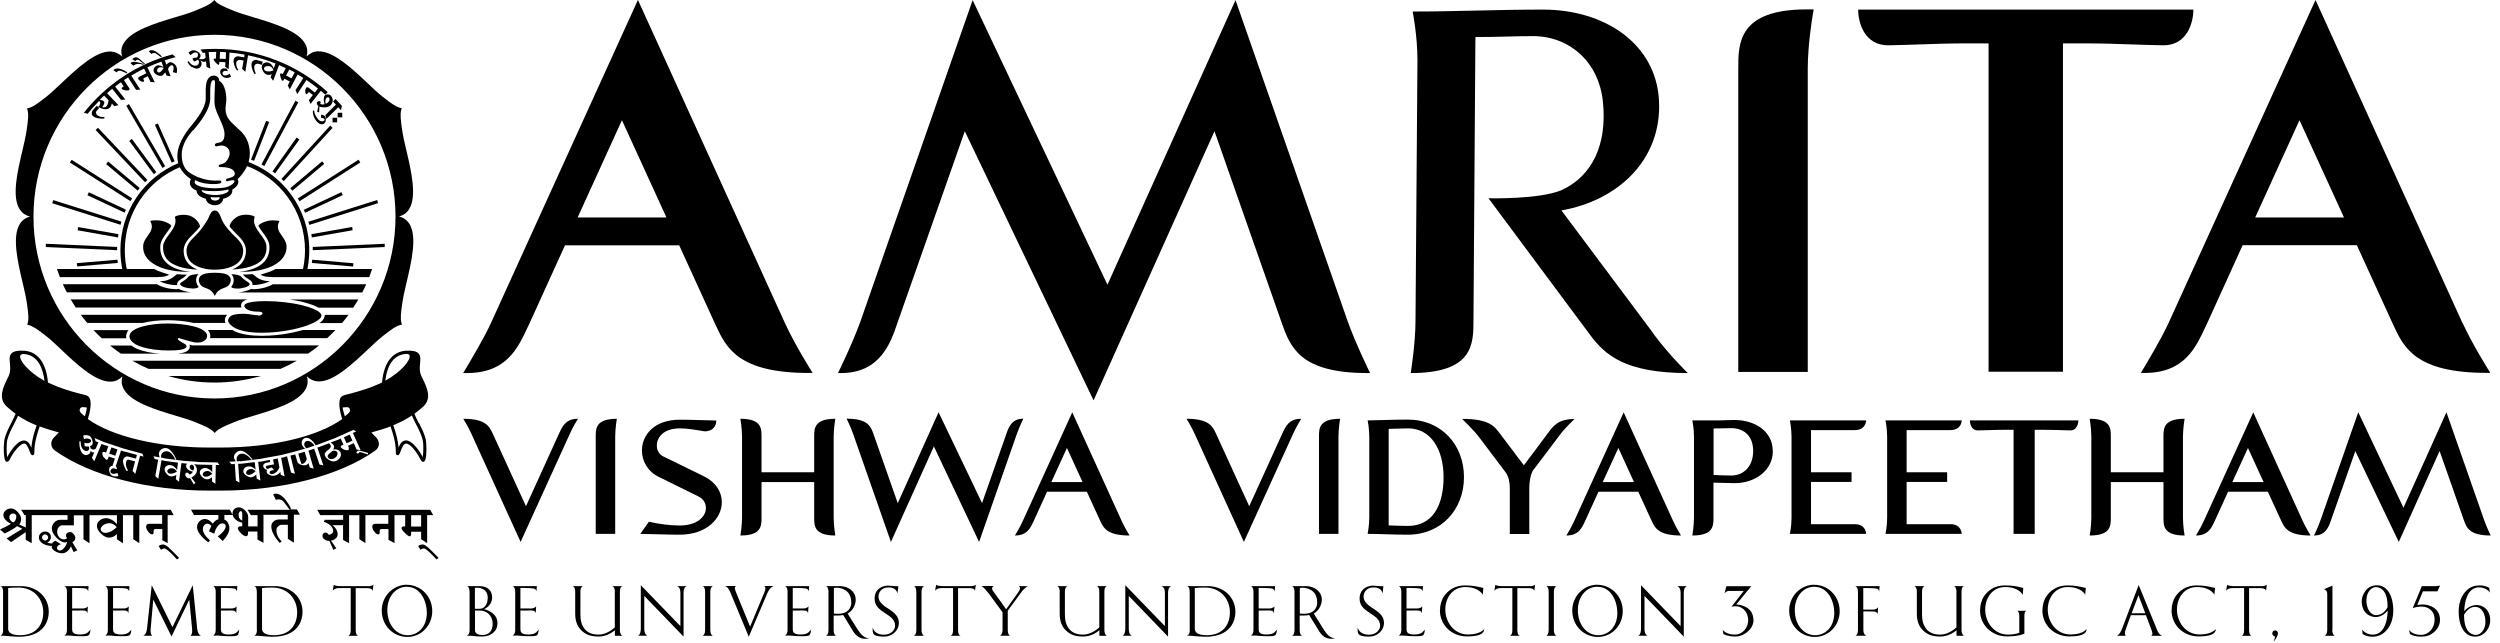 <svg xmlns="http://www.w3.org/2000/svg" width="245" height="63" viewBox="0 0 245 63" fill="#171616" transform="matrix(1, 0, 0, 1, 0, 0)">
<path d="M51.54 49.62L54.78 42.5C55.11 41.79 55.43 41.04 56.64 41.04C56.64 41.04 56.18 41.77 55.85 42.5L51.02 53.11L46.19 42.5C45.86 41.77 45.4 41.04 45.4 41.04C47.61 41.04 47.96 41.79 48.29 42.5L51.55 49.62H51.54Z" fill="#000000"/>
<path d="M60.29 52.32H58.38V42.79C58.38 42 58.38 41.04 60.45 41.04C60.45 41.04 60.29 41.99 60.29 42.79V52.32Z" fill="#000000"/>
<path d="M66.63 41.98C65.1 41.98 64.37 42.79 64.37 43.68C64.37 44.12 64.59 44.54 65.02 44.74L68.99 46.68C70.18 47.27 70.74 48.24 70.74 49.21C70.74 50.8 69.26 52.4 66.61 52.4C65.34 52.4 64.23 52.34 62.75 52.32L63.59 51.13C64.54 51.35 65.69 51.5 66.59 51.5C68.35 51.5 69.18 50.61 69.18 49.78C69.18 49.32 68.93 48.87 68.42 48.64L64.53 46.72C63.47 46.2 62.91 45.18 62.91 44.15C62.91 42.64 64.1 41.13 66.63 41.13C67.76 41.13 68.9 41.19 70.2 41.21C70.2 41.32 70.18 42.27 69.04 42.27C68.09 42.11 67.34 41.98 66.63 41.98Z" fill="#000000"/>
<path d="M74.63 46.28H79.79V42.79C79.79 42 79.79 41.04 81.86 41.04C81.86 41.04 81.7 41.99 81.7 42.79V50.75C81.7 51.54 81.86 52.48 81.86 52.48C79.79 52.48 79.79 51.53 79.79 50.73V47.24H74.63V50.73C74.63 51.52 74.63 52.48 72.56 52.48C72.56 52.48 72.72 51.54 72.72 50.75V42.79C72.72 42 72.56 41.04 72.56 41.04C74.63 41.04 74.63 41.99 74.63 42.79V46.28Z" fill="#000000"/>
<path d="M91.98 40.4L96.24 49.3L98.61 42.56C98.86 41.81 99.18 41.03 100.29 41.03C100.29 41.03 99.91 41.79 99.64 42.56L95.95 53.11L91.52 43.75L87.31 53.11L83.62 42.56C83.35 41.8 82.97 41.03 82.97 41.03C85.08 41.03 85.34 41.81 85.61 42.56L87.98 49.31L91.98 40.4Z" fill="#000000"/>
<path d="M106.52 48.19H102.61L101.32 51.02C100.99 51.73 100.67 52.48 99.46 52.48C99.46 52.48 99.92 51.75 100.25 51.02L105.08 40.41L109.91 51.02C110.24 51.75 110.7 52.48 110.7 52.48C108.49 52.48 108.14 51.73 107.81 51.02L106.51 48.19H106.52ZM103.04 47.24H106.09L104.56 43.9L103.03 47.24H103.04Z" fill="#000000"/>
<path d="M122.42 49.62L125.66 42.5C125.99 41.79 126.31 41.04 127.52 41.04C127.52 41.04 127.06 41.77 126.73 42.5L121.9 53.11L117.07 42.5C116.74 41.77 116.28 41.04 116.28 41.04C118.49 41.04 118.84 41.79 119.17 42.5L122.43 49.62H122.42Z" fill="#000000"/>
<path d="M131.17 52.32H129.26V42.79C129.26 42 129.26 41.04 131.33 41.04C131.33 41.04 131.17 41.99 131.17 42.79V52.32Z" fill="#000000"/>
<path d="M137.97 41.12C141.26 41.12 143.47 43.6 143.47 46.76C143.47 49.92 141.26 52.4 137.97 52.4C136.48 52.4 135.25 52.32 134.03 52.32C134.03 52.32 134.19 51.46 134.19 50.73V42.79C134.19 42 134.03 41.2 134.03 41.2C135.35 41.18 136.65 41.12 137.97 41.12ZM136.09 42.02V51.49C136.77 51.51 137.38 51.54 137.98 51.54C140.43 51.54 141.47 49.47 141.47 46.76C141.47 44.05 140.23 41.98 137.98 41.98C137.3 41.98 136.69 42.03 136.09 42.03V42.02Z" fill="#000000"/>
<path d="M150.3 46C149.98 46.43 149.87 47.27 149.87 47.8V52.33H147.96V47.8C147.96 47.28 147.85 46.69 147.53 46.26L144.94 42.83C144.48 42.21 143.29 41.05 143.29 41.05C145.91 41.05 146.44 41.75 146.96 42.45L149.34 45.6L151.74 42.39C152.23 41.72 152.74 41.06 154.3 41.06C154.3 41.06 153.35 41.97 152.89 42.59L150.3 46.02V46Z" fill="#000000"/>
<path d="M160.56 48.19H156.65L155.36 51.02C155.03 51.73 154.71 52.48 153.5 52.48C153.5 52.48 153.96 51.75 154.29 51.02L159.12 40.41L163.95 51.02C164.28 51.75 164.74 52.48 164.74 52.48C162.53 52.48 162.18 51.73 161.85 51.02L160.55 48.19H160.56ZM157.08 47.24H160.13L158.6 43.9L157.07 47.24H157.08Z" fill="#000000"/>
<path d="M173.74 44.2C173.74 46.09 172.02 47.35 169.99 47.35C169.31 47.35 168.61 47.3 167.92 47.3V50.73C167.92 51.52 167.92 52.48 165.85 52.48C165.85 52.48 166.01 51.53 166.01 50.73V42.79C166.01 42 165.85 41.2 165.85 41.2H168.15C168.5 41.2 168.77 41.2 169.06 41.18C169.35 41.18 169.65 41.16 169.98 41.16C172.01 41.16 173.73 42.29 173.73 44.19L173.74 44.2ZM167.93 41.99V46.55C168.55 46.58 169.23 46.6 169.68 46.6C170.84 46.6 171.81 45.74 171.81 44.2C171.81 42.66 170.84 41.96 169.68 41.96C169.11 41.96 168.54 41.99 167.93 41.99Z" fill="#000000"/>
<path d="M177.48 51.37H181.77C182.88 51.37 182.88 52.32 182.88 52.32H175.41C175.41 52.32 175.57 51.54 175.57 50.75V42.79C175.57 42 175.41 41.2 175.41 41.2H182.88C182.88 41.2 182.88 42.15 181.77 42.15H177.48V46.28H181.45V47.23H177.48V51.36V51.37Z" fill="#000000"/>
<path d="M186.85 51.37H191.14C192.25 51.37 192.25 52.32 192.25 52.32H184.78C184.78 52.32 184.94 51.54 184.94 50.75V42.79C184.94 42 184.78 41.2 184.78 41.2H192.25C192.25 41.2 192.25 42.15 191.14 42.15H186.85V46.28H190.82V47.23H186.85V51.36V51.37Z" fill="#000000"/>
<path d="M193.04 41.2H203.68C203.68 41.26 203.66 42.18 202.89 42.18C201.89 42.16 201.36 42.12 200.21 42.12H199.4V52.32H197.33V42.12H196.52C195.36 42.12 194.84 42.17 193.84 42.18C193.06 42.18 193.05 41.26 193.05 41.2H193.04Z" fill="#000000"/>
<path d="M206.86 46.28H212.02V42.79C212.02 42 212.02 41.04 214.09 41.04C214.09 41.04 213.93 41.99 213.93 42.79V50.75C213.93 51.54 214.09 52.48 214.09 52.48C212.02 52.48 212.02 51.53 212.02 50.73V47.24H206.86V50.73C206.86 51.52 206.86 52.48 204.79 52.48C204.79 52.48 204.95 51.54 204.95 50.75V42.79C204.95 42 204.79 41.04 204.79 41.04C206.86 41.04 206.86 41.99 206.86 42.79V46.28Z" fill="#000000"/>
<path d="M222.26 48.19H218.35L217.06 51.02C216.73 51.73 216.41 52.48 215.2 52.48C215.2 52.48 215.66 51.75 215.99 51.02L220.82 40.41L225.65 51.02C225.98 51.75 226.44 52.48 226.44 52.48C224.23 52.48 223.88 51.73 223.55 51.02L222.25 48.19H222.26ZM218.78 47.24H221.83L220.3 43.9L218.77 47.24H218.78Z" fill="#000000"/>
<path d="M235.08 53.11L230.82 44.21L228.45 50.95C228.2 51.7 227.88 52.48 226.77 52.48C226.77 52.48 227.15 51.72 227.42 50.95L231.11 40.4L235.54 49.76L239.75 40.4L243.44 50.95C243.71 51.71 244.09 52.48 244.09 52.48C241.98 52.48 241.72 51.7 241.45 50.95L239.08 44.2L235.08 53.11Z" fill="#000000"/>
<path d="M62.51 0.01L48.12 31.64C47.46 33.09 46.17 35.27 45.39 36.56H45.75C48.68 36.56 50.03 35.18 50.95 33.59C51.24 33.08 51.49 32.55 51.73 32.03L51.81 31.87L55.37 24.04H66.56L70.14 31.87C71.16 34.06 72.32 36.55 79.27 36.55H79.64C79.64 36.55 77.9 33.81 76.91 31.63L62.52 0L62.51 0.01ZM56.61 21.31L60.95 11.78L65.31 21.31H56.61Z" fill="#000000"/>
<path d="M121.08 0.01L108.53 27.9L95.32 0.01L84.34 31.45C83.53 33.72 82.12 36.56 82.12 36.56H82.4C86.28 36.56 87.29 33.59 87.95 31.64L94.55 12.86L107.17 39.24L119.02 12.86L125.64 31.73C126.46 34 127.39 36.56 134 36.56H134.27C134.27 36.56 132.87 33.72 132.06 31.45L121.08 0.01Z" fill="#000000"/>
<path d="M170.35 6.7V36.45H177.16V6.7C177.16 4.41 177.62 1.61 177.63 1.58L177.74 0.92H177.07C170.35 0.92 170.35 4.26 170.35 6.69V6.7Z" fill="#000000"/>
<path d="M212.02 4.44C214.33 4.44 214.95 2.24 214.95 0.94H182.1C182.1 2.24 182.72 4.44 185.04 4.44C186.27 4.42 187.26 4.38 188.23 4.35C189.66 4.3 191 4.25 193.03 4.25H194.88V36.43H202.17V4.25H204.02C206.05 4.25 207.4 4.3 208.82 4.35C209.78 4.38 210.78 4.42 212.02 4.44Z" fill="#000000"/>
<path d="M162.07 32.73L153.02 20.62C158.51 19.67 162.9 15.68 162.58 9.83C162.28 4.3 157.28 0.94 151.22 0.94C146.72 0.94 142.56 1.13 138.44 1.13C138.44 1.13 138.91 3.5 138.91 5.86L138.72 31.35C138.72 33.72 138.25 36.56 138.25 36.56C144.4 36.56 144.4 33.72 144.4 31.35L144.59 3.63C147.1 3.63 148.66 3.53 150.27 3.54C153.86 3.56 156.68 6.11 157.08 9.92C157.53 14.13 156.06 17.26 153 18.65C150.75 19.56 145.87 19.43 145.87 19.43L155.86 32.86C157.28 34.75 159.21 36.56 165.41 36.56C165.41 36.56 163.71 34.95 162.05 32.73H162.07Z" fill="#000000"/>
<path d="M241.31 31.63L226.92 0L212.53 31.63C211.87 33.08 210.58 35.26 209.8 36.55H210.16C213.09 36.55 214.44 35.17 215.36 33.58C215.65 33.07 215.9 32.54 216.14 32.02L216.22 31.86L219.78 24.03H230.97L234.55 31.86C235.57 34.05 236.73 36.54 243.68 36.54H244.05C244.05 36.54 242.31 33.8 241.32 31.62L241.31 31.63ZM221.01 21.31L225.35 11.78L229.71 21.31H221.01Z" fill="#000000"/>
<path d="M26.2 26.7L25.53 26.92C25.74 27.04 26.01 27.14 26.42 27.14C26.44 27.14 26.47 27.14 26.49 27.14C26.56 27.14 26.61 27.14 26.66 27.16H36.18C36.28 26.9 36.38 26.63 36.47 26.36H27.02C26.77 26.49 26.5 26.61 26.2 26.71V26.7Z" fill="#000000"/>
<path d="M15.61 27.14C15.61 27.14 15.66 27.14 15.69 27.14C16.1 27.14 16.38 27.04 16.58 26.92L15.91 26.7C15.61 26.6 15.34 26.49 15.09 26.36H5.58C5.67 26.63 5.77 26.9 5.87 27.16H15.45C15.45 27.16 15.55 27.14 15.62 27.14H15.61Z" fill="#000000"/>
<path d="M26.71 27.87C26.34 28.1 25.58 28.34 24.83 28.34H24.81C24.74 28.34 24.68 28.33 24.62 28.31C24.39 28.45 23.86 28.6 23.38 28.66H35.5C35.64 28.4 35.76 28.13 35.89 27.86H26.73C26.73 27.86 26.72 27.87 26.71 27.87Z" fill="#000000"/>
<path d="M17.49 28.31C17.43 28.33 17.37 28.34 17.3 28.34H17.28C16.53 28.34 15.77 28.1 15.41 27.87C15.41 27.87 15.39 27.86 15.38 27.85H6.16C6.28 28.12 6.41 28.39 6.55 28.65H18.73C18.25 28.6 17.72 28.44 17.49 28.3V28.31Z" fill="#000000"/>
<path d="M2.93 21.23C2.51 21.34 2.18 21.57 1.96 21.92C1.15 23.16 1.74 25.69 2.22 27.71C2.39 28.44 2.55 29.12 2.62 29.63C2.63 29.72 2.64 29.81 2.66 29.91C2.75 30.54 2.85 31.25 2.71 31.69L2.67 31.83L2.81 31.86C3.26 31.96 3.83 32.4 4.33 32.79C4.4 32.85 4.48 32.91 4.55 32.96C4.96 33.27 5.47 33.76 6.01 34.27C7.49 35.67 9.33 37.4 10.8 37.4C10.83 37.4 10.87 37.4 10.9 37.4C11.32 37.38 11.69 37.2 11.99 36.89C11.88 37.31 11.91 37.71 12.1 38.08C12.77 39.41 15.25 40.15 17.25 40.75C17.96 40.96 18.64 41.17 19.11 41.36C19.19 41.39 19.28 41.43 19.37 41.47C19.96 41.71 20.62 41.98 20.94 42.32L21.04 42.43L21.14 42.32C21.46 41.98 22.12 41.71 22.71 41.47C22.8 41.43 22.89 41.4 22.97 41.36C23.44 41.16 24.12 40.96 24.83 40.75C26.83 40.15 29.31 39.41 29.98 38.08C30.17 37.7 30.2 37.3 30.08 36.88C30.38 37.19 30.75 37.35 31.16 37.38C31.19 37.38 31.23 37.38 31.26 37.38C32.73 37.38 34.56 35.65 36.05 34.25C36.59 33.74 37.1 33.26 37.51 32.94C37.58 32.88 37.66 32.83 37.73 32.77C38.23 32.38 38.8 31.94 39.25 31.84L39.39 31.81L39.35 31.67C39.21 31.23 39.31 30.52 39.4 29.89C39.41 29.79 39.43 29.7 39.44 29.61C39.51 29.1 39.67 28.42 39.84 27.69C40.32 25.66 40.92 23.14 40.1 21.9C39.87 21.55 39.54 21.32 39.11 21.21C39.53 21.1 39.86 20.87 40.08 20.52C40.89 19.28 40.3 16.75 39.82 14.72C39.65 13.99 39.49 13.31 39.42 12.8C39.41 12.71 39.4 12.62 39.38 12.52C39.29 11.89 39.19 11.18 39.33 10.74L39.37 10.6L39.23 10.57C38.78 10.47 38.21 10.03 37.71 9.64C37.63 9.58 37.56 9.52 37.49 9.47C37.08 9.16 36.57 8.67 36.03 8.16C34.55 6.76 32.71 5.03 31.24 5.03C31.21 5.03 31.17 5.03 31.14 5.03C30.72 5.05 30.35 5.23 30.05 5.54C30.16 5.12 30.13 4.72 29.94 4.35C29.27 3.02 26.79 2.28 24.79 1.68C24.08 1.47 23.4 1.26 22.93 1.07C22.85 1.04 22.76 1 22.67 0.96C22.08 0.72 21.42 0.45 21.1 0.11L21 0L20.9 0.11C20.58 0.45 19.92 0.72 19.33 0.96C19.24 1 19.15 1.03 19.07 1.07C18.6 1.27 17.92 1.47 17.21 1.68C15.21 2.28 12.73 3.02 12.06 4.35C11.87 4.73 11.84 5.13 11.96 5.55C11.66 5.24 11.29 5.08 10.88 5.05C9.4 4.96 7.51 6.75 5.99 8.18C5.45 8.69 4.94 9.17 4.53 9.49C4.46 9.55 4.38 9.6 4.31 9.66C3.81 10.05 3.24 10.49 2.79 10.59L2.65 10.62L2.69 10.76C2.83 11.2 2.73 11.91 2.64 12.54C2.63 12.63 2.61 12.73 2.6 12.82C2.53 13.33 2.37 14.01 2.2 14.74C1.72 16.77 1.12 19.29 1.94 20.53C2.17 20.88 2.5 21.11 2.93 21.22V21.23ZM21.02 3.41C30.81 3.41 38.76 11.41 38.76 21.23C38.76 31.05 30.8 39.05 21.02 39.05C11.24 39.05 3.28 31.05 3.28 21.23C3.28 11.41 11.24 3.41 21.02 3.41Z" fill="#000000"/>
<path d="M14.56 36.15H27.49C28.04 35.91 28.57 35.64 29.09 35.35H12.96C13.48 35.65 14.01 35.91 14.56 36.15Z" fill="#000000"/>
<path d="M21.03 37.49C22.6 37.49 24.12 37.26 25.56 36.85H16.49C17.93 37.27 19.45 37.49 21.02 37.49H21.03Z" fill="#000000"/>
<path d="M24.96 21.24C24.85 21.14 24.52 21.04 24.12 21.04C23.94 21.04 23.76 21.06 23.6 21.1C22.99 21.25 22.49 21.88 22.5 22.2C22.69 22.44 22.92 22.68 23.14 22.9C23.63 23.37 24.07 23.84 24.1 24.48C24.11 24.77 24.07 25.05 23.96 25.32C23.74 25.89 23.23 26.22 22.75 26.41C24.13 26.35 25.13 26.03 25.65 25.49C26 25.13 26.15 24.67 26.11 24.1C26.08 23.71 25.8 23.32 25.52 22.95C25.13 22.42 24.73 21.88 24.96 21.24C24.96 21.24 24.96 21.24 24.95 21.23L24.96 21.24Z" fill="#000000"/>
<path d="M26.84 21.59C26.62 21.59 26.3 21.61 25.99 21.72C25.63 21.85 25.41 21.98 25.32 22.13C25.43 22.35 25.6 22.57 25.76 22.79C26.06 23.2 26.37 23.62 26.4 24.09C26.44 24.74 26.26 25.27 25.86 25.69C25.37 26.19 24.57 26.51 23.48 26.64C23.56 26.64 23.64 26.64 23.71 26.64C25.34 26.64 26.65 26.27 27.41 25.6C27.88 25.18 28.11 24.68 28.08 24.11C28.06 23.72 27.84 23.42 27.64 23.13C27.35 22.73 27.03 22.28 27.39 21.66C27.29 21.63 27.1 21.6 26.84 21.6V21.59Z" fill="#000000"/>
<path d="M23.71 25.22C23.8 24.98 23.84 24.75 23.83 24.49C23.8 23.95 23.4 23.52 22.95 23.1C22.79 22.95 22.01 22.18 21.73 21.51L21.69 21.4C21.5 20.92 21.36 20.63 21.05 20.63C20.74 20.63 20.59 20.95 20.4 21.43C20.38 21.45 19.86 22.43 19.1 23.15C18.67 23.56 18.3 23.97 18.28 24.49C18.27 24.75 18.31 24.98 18.4 25.22C18.73 26.06 19.94 26.43 21.01 26.43H21.05H21.09C22.15 26.43 23.37 26.06 23.7 25.22H23.71Z" fill="#000000"/>
<path d="M15.99 24.11C15.95 24.67 16.11 25.14 16.45 25.5C16.97 26.04 17.97 26.36 19.35 26.42C18.88 26.23 18.37 25.9 18.14 25.33C18.03 25.06 17.99 24.78 18 24.49C18.03 23.85 18.47 23.38 18.96 22.91C19.19 22.69 19.41 22.45 19.6 22.21C19.6 21.89 19.11 21.26 18.5 21.11C18.34 21.07 18.16 21.05 17.98 21.05C17.58 21.05 17.24 21.15 17.14 21.25C17.14 21.25 17.14 21.25 17.13 21.26C17.37 21.89 16.96 22.44 16.57 22.97C16.29 23.34 16.01 23.73 15.98 24.12L15.99 24.11Z" fill="#000000"/>
<path d="M14.03 24.11C14 24.68 14.23 25.19 14.7 25.6C15.46 26.27 16.78 26.64 18.4 26.64C18.48 26.64 18.56 26.64 18.63 26.64C17.53 26.51 16.73 26.2 16.25 25.69C15.85 25.28 15.67 24.74 15.71 24.09C15.74 23.62 16.05 23.2 16.35 22.79C16.51 22.57 16.68 22.35 16.79 22.13C16.7 21.98 16.48 21.85 16.12 21.72C15.81 21.61 15.49 21.59 15.27 21.59C15.01 21.59 14.81 21.62 14.72 21.65C15.08 22.27 14.76 22.72 14.47 23.12C14.26 23.41 14.05 23.71 14.03 24.1V24.11Z" fill="#000000"/>
<path d="M17.81 27.32C17.87 27.28 17.92 27.25 17.97 27.22C18.07 27.15 18.14 27.08 18.2 27.02C18.23 26.99 18.26 26.95 18.3 26.92C17.99 26.92 17.68 26.9 17.37 26.87C17.37 26.87 17.32 26.89 17.31 26.9C17.27 26.93 17.23 26.96 17.19 26.99C16.93 27.21 16.52 27.56 15.68 27.56H15.65C15.93 27.72 16.59 27.94 17.28 27.94C17.35 27.94 17.36 27.92 17.36 27.89C17.36 27.85 17.36 27.81 17.36 27.77C17.4 27.58 17.59 27.46 17.8 27.32H17.81Z" fill="#000000"/>
<path d="M18.85 28.28C19.02 28.28 19.18 28.26 19.3 28.22C19.39 28.19 19.45 28.16 19.47 28.12C19.44 28.08 19.41 28.05 19.39 28.01C19.2 27.71 19.1 27.24 19.44 26.87C19.44 26.87 19.44 26.87 19.45 26.86C19.34 26.86 19.24 26.88 19.14 26.88C18.63 26.94 18.53 27.05 18.4 27.19C18.33 27.26 18.26 27.35 18.13 27.43C18.08 27.47 18.03 27.5 17.98 27.53C17.82 27.63 17.66 27.73 17.65 27.81C17.65 27.84 17.65 27.87 17.68 27.91C17.81 28.11 18.35 28.27 18.86 28.27L18.85 28.28Z" fill="#000000"/>
<path d="M21.06 26.73H21.04C20.29 26.73 19.85 26.83 19.64 27.06C19.4 27.31 19.48 27.64 19.62 27.87C19.65 27.92 19.69 27.96 19.73 28L19.76 28.03C19.87 28.12 20 28.17 20.15 28.22C20.46 28.34 20.81 28.47 21.05 29.01C21.29 28.46 21.64 28.33 21.95 28.22C22.09 28.17 22.22 28.12 22.34 28.03L22.37 28C22.37 28 22.45 27.92 22.48 27.87C22.63 27.65 22.7 27.32 22.46 27.06C22.25 26.84 21.81 26.73 21.06 26.73Z" fill="#000000"/>
<path d="M22.64 28.12C22.64 28.12 22.73 28.2 22.81 28.22C22.93 28.26 23.09 28.28 23.26 28.28C23.77 28.28 24.32 28.11 24.44 27.92C24.47 27.88 24.47 27.85 24.47 27.82C24.45 27.74 24.3 27.64 24.14 27.54C24.09 27.51 24.04 27.47 23.99 27.44C23.86 27.35 23.79 27.27 23.72 27.2C23.59 27.06 23.49 26.95 22.98 26.89C22.88 26.89 22.77 26.88 22.67 26.87C22.67 26.87 22.67 26.87 22.68 26.88C23.02 27.25 22.92 27.73 22.73 28.02C22.71 28.06 22.68 28.09 22.65 28.13L22.64 28.12Z" fill="#000000"/>
<path d="M24.82 27.93C25.51 27.93 26.17 27.71 26.45 27.55H26.42C25.58 27.55 25.17 27.2 24.91 26.98C24.87 26.95 24.83 26.92 24.79 26.89C24.78 26.89 24.76 26.87 24.73 26.86C24.43 26.89 24.12 26.91 23.8 26.91C23.84 26.94 23.87 26.98 23.9 27.01C23.96 27.08 24.02 27.14 24.13 27.21C24.18 27.24 24.23 27.28 24.29 27.31C24.5 27.45 24.69 27.56 24.73 27.76C24.73 27.8 24.73 27.84 24.73 27.88C24.73 27.9 24.73 27.93 24.81 27.93H24.82Z" fill="#000000"/>
<path d="M17.62 33.16C17.7 33.19 18.83 33.52 19.04 33.55C19.41 33.6 19.8 33.59 20.09 33.34C20.11 33.32 20.13 33.3 20.15 33.28C20.21 33.22 20.25 33.16 20.27 33.09C20.42 32.71 20.06 32.24 18.92 31.97C17.52 31.63 15.38 31.58 13.88 32.02C13.03 32.27 12.68 32.62 12.69 32.98C12.69 33.08 12.72 33.17 12.77 33.26C12.86 33.43 13.04 33.59 13.27 33.73C13.38 33.8 13.51 33.86 13.65 33.91C13.89 34.01 14.18 34.09 14.48 34.15C15.32 34.33 16.34 34.38 17.21 34.33C18.48 34.26 18.38 33.87 18.11 33.71C18.05 33.67 17.73 33.51 17.51 33.34C17.35 33.22 17.45 33.08 17.62 33.15V33.16Z" fill="#000000"/>
<path d="M18.57 33.77C18.57 33.77 18.59 33.82 18.59 33.85C18.61 33.92 18.6 34 18.59 34.07C18.49 34.48 17.93 34.61 17.44 34.65H30.2C30.57 34.4 30.93 34.13 31.27 33.85H18.87C18.79 33.83 18.68 33.81 18.56 33.77H18.57Z" fill="#000000"/>
<path d="M14.41 34.48C14.08 34.41 13.79 34.33 13.54 34.23H13.53L13.51 34.22C13.36 34.16 13.22 34.09 13.1 34.02C13.02 33.97 12.94 33.91 12.87 33.86H10.78C11.13 34.14 11.48 34.41 11.85 34.66H15.68C15.23 34.63 14.8 34.57 14.41 34.49V34.48Z" fill="#000000"/>
<path d="M23.65 30.12C23.6 29.97 23.62 29.8 23.7 29.67C23.75 29.59 23.82 29.53 23.93 29.47C24.02 29.42 24.13 29.38 24.25 29.34H6.93C7.09 29.61 7.25 29.88 7.43 30.14H23.66C23.66 30.14 23.66 30.12 23.65 30.11V30.12Z" fill="#000000"/>
<path d="M29.73 29.61C30.38 29.78 30.88 29.96 31.22 30.15H34.62C34.79 29.89 34.96 29.62 35.12 29.35H28.41C28.88 29.42 29.34 29.51 29.74 29.61H29.73Z" fill="#000000"/>
<path d="M31.81 30.98C31.79 31.15 31.7 31.31 31.54 31.47L31.49 31.52C31.44 31.57 31.37 31.61 31.31 31.66H33.52C33.74 31.4 33.95 31.13 34.15 30.86H31.83C31.83 30.86 31.83 30.94 31.83 30.99L31.81 30.98Z" fill="#000000"/>
<path d="M13.99 31.65C14.69 31.47 15.53 31.38 16.43 31.38C17.33 31.38 18.25 31.48 18.98 31.65H22.09C22.02 31.47 22.03 31.32 22.06 31.22C22.09 31.08 22.17 30.95 22.26 30.85H7.92C8.12 31.12 8.33 31.39 8.55 31.65H13.99Z" fill="#000000"/>
<path d="M12.36 32.98C12.36 32.79 12.41 32.57 12.6 32.35H9.16C9.42 32.63 9.69 32.89 9.97 33.15H12.38C12.37 33.09 12.36 33.04 12.36 32.98Z" fill="#000000"/>
<path d="M28.69 32.59L28.58 32.61C27.61 32.81 26.6 32.91 25.66 32.91C24.72 32.91 23.53 32.8 22.76 32.34H20.37C20.43 32.41 20.48 32.47 20.52 32.54C20.62 32.73 20.64 32.94 20.58 33.14H32.06C32.34 32.88 32.61 32.62 32.87 32.34H29.67C29.37 32.43 29.04 32.51 28.69 32.59Z" fill="#000000"/>
<path d="M25.3 30.9C25.14 30.9 24.93 30.87 24.72 30.84C24.49 30.8 24.22 30.76 23.95 30.75C23.88 30.75 23.81 30.75 23.75 30.75C23.42 30.75 23.12 30.79 22.88 30.85C22.55 30.93 22.04 31.36 22.62 31.85C23.1 32.34 24.18 32.61 25.66 32.61C26.57 32.61 27.56 32.51 28.52 32.32L28.63 32.3C29.85 32.04 30.84 31.67 31.27 31.29L31.32 31.25C31.43 31.15 31.49 31.05 31.5 30.95C31.52 30.79 31.38 30.37 29.66 29.93C28.64 29.67 27.26 29.51 26.07 29.51H26C24.93 29.51 24.33 29.63 24.09 29.77C24.03 29.8 23.99 29.83 23.97 29.87C23.95 29.91 23.93 29.97 23.95 30.04C24.12 30.45 24.8 30.55 25.42 30.55C25.77 30.57 25.75 30.71 25.69 30.79C25.59 30.91 25.42 30.93 25.31 30.93L25.3 30.9Z" fill="#000000"/>
<path d="M34.64 25.8L30.6 25.45C30.59 25.56 30.58 25.66 30.56 25.77L34.6 26.12C34.61 26.01 34.63 25.91 34.64 25.8Z" fill="#000000"/>
<path d="M34.51 22.24L30.51 22.95C30.53 23.06 30.54 23.16 30.56 23.27L34.56 22.56C34.54 22.45 34.53 22.35 34.51 22.24Z" fill="#000000"/>
<path d="M29.77 20.56C29.81 20.66 29.86 20.75 29.9 20.85L33.59 19.12C33.55 19.02 33.5 18.92 33.46 18.83L29.77 20.56Z" fill="#000000"/>
<path d="M31.77 16.06C31.7 15.98 31.64 15.89 31.57 15.81L28.45 18.44C28.52 18.52 28.58 18.61 28.65 18.69L31.77 16.06Z" fill="#000000"/>
<path d="M29.33 13.67C29.24 13.61 29.16 13.54 29.07 13.48L26.7 16.8C26.79 16.86 26.87 16.93 26.96 16.99L29.34 13.67H29.33Z" fill="#000000"/>
<path d="M24.9 15.77L26.38 11.96C26.28 11.92 26.18 11.88 26.08 11.84L24.6 15.64C24.7 15.68 24.8 15.72 24.9 15.76V15.77Z" fill="#000000"/>
<path d="M7.57 26.11L11.55 25.77C11.54 25.66 11.52 25.56 11.51 25.45L7.53 25.79C7.53 25.9 7.55 26 7.57 26.11Z" fill="#000000"/>
<path d="M11.61 22.95L7.66 22.25C7.64 22.36 7.62 22.46 7.61 22.57L11.56 23.27C11.57 23.16 11.59 23.06 11.61 22.95Z" fill="#000000"/>
<path d="M8.57 19.13L12.21 20.84C12.25 20.74 12.3 20.64 12.34 20.55L8.7 18.84C8.66 18.94 8.61 19.03 8.57 19.13Z" fill="#000000"/>
<path d="M13.69 18.43L10.6 15.83C10.53 15.91 10.47 16 10.4 16.08L13.49 18.68C13.56 18.6 13.62 18.51 13.69 18.43Z" fill="#000000"/>
<path d="M15.07 17.07C15.15 17 15.24 16.94 15.32 16.87L12.92 13.61C12.83 13.67 12.75 13.74 12.67 13.81L15.07 17.07Z" fill="#000000"/>
<path d="M17.12 15.81L15.47 12.1C15.37 12.14 15.27 12.19 15.18 12.23L16.83 15.94C16.93 15.89 17.02 15.85 17.12 15.8V15.81Z" fill="#000000"/>
<path d="M30.65 24.52L37.7 24.21C37.7 24.1 37.7 24 37.7 23.89L30.65 24.2C30.65 24.31 30.65 24.41 30.65 24.52Z" fill="#000000"/>
<path d="M30.31 22.04L37.05 19.91C37.02 19.81 36.99 19.7 36.96 19.6L30.22 21.73C30.25 21.83 30.28 21.94 30.31 22.04Z" fill="#000000"/>
<path d="M29.34 19.73L35.31 15.92C35.25 15.83 35.2 15.74 35.14 15.65L29.18 19.45C29.24 19.54 29.29 19.63 29.35 19.72L29.34 19.73Z" fill="#000000"/>
<path d="M32.59 12.53C32.51 12.46 32.44 12.38 32.36 12.31L27.58 17.53C27.66 17.6 27.74 17.68 27.81 17.75L32.59 12.53Z" fill="#000000"/>
<path d="M29.23 10.03C29.14 9.98 29.04 9.92 28.95 9.87L25.62 16.12C25.71 16.17 25.81 16.23 25.9 16.28L29.23 10.03Z" fill="#000000"/>
<path d="M11.48 24.2L4.49 23.89C4.49 24 4.49 24.1 4.49 24.21L11.48 24.52C11.48 24.41 11.48 24.31 11.48 24.2Z" fill="#000000"/>
<path d="M11.9 21.72L5.21 19.61C5.18 19.71 5.15 19.81 5.12 19.92L11.81 22.03C11.84 21.93 11.87 21.82 11.9 21.72Z" fill="#000000"/>
<path d="M12.95 19.44L7.02 15.66C6.96 15.75 6.9 15.84 6.85 15.93L12.78 19.71C12.83 19.62 12.89 19.53 12.95 19.44Z" fill="#000000"/>
<path d="M14.44 17.63L9.6 12.52C9.52 12.59 9.44 12.67 9.37 12.74L14.21 17.86C14.28 17.78 14.36 17.71 14.44 17.64V17.63Z" fill="#000000"/>
<path d="M12.37 10.36L15.92 16.46C16.01 16.4 16.1 16.35 16.19 16.29L12.64 10.2C12.55 10.25 12.46 10.31 12.37 10.37V10.36Z" fill="#000000"/>
<path d="M9.72 10.57L9.48 10.36L9.1 10.8C9.02 10.89 8.99 10.99 8.99 11.1C8.99 11.22 9.03 11.31 9.12 11.38C9.22 11.47 9.37 11.54 9.56 11.58C9.75 11.62 9.97 11.64 10.22 11.62L10.24 11.48C10.09 11.48 9.95 11.46 9.81 11.43C9.69 11.39 9.59 11.34 9.52 11.28C9.46 11.22 9.42 11.15 9.41 11.07C9.4 10.99 9.42 10.91 9.48 10.85L9.73 10.57H9.72Z" fill="#000000"/>
<path d="M11.55 6.98C11.6 6.95 11.65 6.93 11.71 6.93C11.77 6.93 11.82 6.93 11.87 6.95L12.44 7.19C12.53 7.14 12.44 7.05 12.19 6.92C12.06 6.85 11.97 6.81 11.92 6.8C11.8 6.74 11.67 6.71 11.54 6.71C11.41 6.71 11.31 6.73 11.22 6.78C11.17 6.81 11.14 6.85 11.11 6.88L11.41 7.09C11.41 7.09 11.49 7.01 11.54 6.99L11.55 6.98Z" fill="#000000"/>
<path d="M13.15 6.38C13.2 6.35 13.25 6.33 13.29 6.31C13.37 6.28 13.47 6.26 13.59 6.26C13.73 6.26 13.87 6.29 14.01 6.34L14.21 6.25L13.69 5.79C13.61 5.71 13.52 5.65 13.43 5.63C13.34 5.6 13.24 5.61 13.16 5.65C13.07 5.7 13 5.74 12.96 5.79L13.27 6C13.27 6 13.28 5.95 13.31 5.93C13.34 5.9 13.38 5.88 13.41 5.87C13.46 5.85 13.51 5.85 13.57 5.87C13.64 5.9 13.71 5.94 13.77 6.01L14.09 6.24L14.05 6.26C13.75 6.17 13.52 6.11 13.35 6.08C13.17 6.05 13.04 6.05 12.96 6.08C12.92 6.09 12.88 6.11 12.85 6.13C12.82 6.15 12.8 6.17 12.79 6.19L13.07 6.44C13.07 6.44 13.11 6.4 13.15 6.37V6.38Z" fill="#000000"/>
<path d="M9.65 9.89C9.65 9.89 9.68 9.89 9.7 9.9C9.72 9.91 9.75 9.93 9.77 9.95C9.82 10 9.84 10.08 9.81 10.19C9.78 10.29 9.72 10.39 9.63 10.47C9.84 10.6 10.05 10.68 10.26 10.7C10.47 10.72 10.63 10.67 10.75 10.56C10.8 10.51 10.85 10.45 10.88 10.38C10.92 10.3 10.94 10.22 10.95 10.14L11.2 10.4L11.61 10.31L10.49 9.13C10.66 8.98 10.83 8.84 11 8.7L11.86 9.79L12.29 9.76L11.28 8.48C11.47 8.33 11.66 8.19 11.85 8.06L12.12 8.47L11.97 8.57C11.97 8.57 11.93 8.61 11.93 8.63C11.93 8.65 11.93 8.68 11.94 8.7C11.98 8.77 12.1 8.82 12.27 8.85C12.45 8.88 12.57 8.88 12.64 8.83C12.67 8.81 12.69 8.79 12.7 8.76C12.7 8.73 12.7 8.7 12.68 8.67L12.15 7.85C12.28 7.76 12.41 7.67 12.55 7.59L13.34 8.81L13.75 8.78L12.86 7.41C13.27 7.16 13.69 6.93 14.12 6.73L14.34 7.18L13.63 7.53C13.63 7.53 13.56 7.58 13.55 7.62C13.54 7.66 13.54 7.7 13.55 7.74C13.59 7.83 13.68 7.9 13.8 7.96C13.93 8.02 14.02 8.04 14.08 8C14.1 7.99 14.11 7.97 14.12 7.96C14.13 7.94 14.13 7.92 14.12 7.9L14.06 7.78C14.06 7.78 14.05 7.73 14.06 7.71C14.06 7.69 14.07 7.67 14.09 7.66L14.48 7.47L14.76 8.04L15.17 8.06L14.44 6.6C14.89 6.39 15.35 6.2 15.82 6.04L16.01 6.57C15.89 6.5 15.77 6.45 15.66 6.42C15.55 6.39 15.47 6.39 15.4 6.42C15.27 6.47 15.17 6.55 15.1 6.67C15.04 6.79 15.03 6.91 15.07 7.03C15.12 7.16 15.23 7.27 15.41 7.35C15.59 7.44 15.74 7.46 15.87 7.41C15.93 7.39 15.98 7.35 16.03 7.29C16.09 7.23 16.14 7.16 16.19 7.08L16.31 7.4L16.72 7.48L16.46 6.77C16.49 6.68 16.54 6.6 16.6 6.53C16.66 6.46 16.72 6.42 16.79 6.39C16.83 6.38 16.86 6.39 16.9 6.4C16.94 6.42 16.96 6.45 16.98 6.49C17.01 6.56 17.02 6.65 17.01 6.75C17 6.86 16.97 6.97 16.94 7.07L17.31 7.17C17.37 6.94 17.36 6.73 17.29 6.54C17.24 6.41 17.14 6.3 16.99 6.2C16.84 6.1 16.71 6.08 16.6 6.11C16.55 6.13 16.5 6.16 16.46 6.19C16.41 6.23 16.36 6.28 16.31 6.34L16.15 5.91C16.5 5.8 16.86 5.69 17.22 5.6L17.14 5.53L17.12 5.52L16.9 5.33C13.42 6.26 10.39 8.3 8.22 11.05L8.59 11.15C8.93 10.72 9.3 10.31 9.69 9.92L9.65 9.89ZM15.85 6.94C15.78 7.01 15.71 7.06 15.64 7.09C15.59 7.11 15.55 7.11 15.5 7.09C15.46 7.07 15.43 7.05 15.41 7C15.38 6.92 15.39 6.84 15.42 6.78C15.45 6.7 15.51 6.65 15.58 6.62C15.64 6.6 15.71 6.59 15.8 6.59C15.88 6.59 15.96 6.62 16.04 6.66C15.98 6.77 15.91 6.86 15.84 6.94H15.85ZM10.2 9.36L10.64 9.83C10.62 9.97 10.6 10.09 10.56 10.19C10.52 10.29 10.48 10.36 10.43 10.42C10.38 10.47 10.32 10.5 10.25 10.51C10.18 10.53 10.12 10.53 10.05 10.51C10.05 10.51 10.04 10.5 10.04 10.49C10.04 10.48 10.04 10.47 10.04 10.47C10.12 10.36 10.18 10.25 10.21 10.15C10.24 10.04 10.23 9.97 10.18 9.93C10.15 9.89 10.09 9.86 10.01 9.83C9.94 9.81 9.86 9.8 9.77 9.78C9.91 9.64 10.05 9.51 10.2 9.37V9.36Z" fill="#000000"/>
<path d="M14.98 5.21C15.04 5.19 15.09 5.19 15.15 5.2C15.21 5.2 15.26 5.22 15.3 5.25L15.8 5.62C15.9 5.59 15.84 5.48 15.61 5.3C15.5 5.21 15.42 5.15 15.38 5.12C15.27 5.04 15.16 4.98 15.03 4.94C14.91 4.91 14.8 4.91 14.71 4.94C14.66 4.96 14.61 4.99 14.58 5.01L14.83 5.29C14.83 5.29 14.92 5.23 14.98 5.22V5.21Z" fill="#000000"/>
<path d="M21.91 6.99C21.98 6.95 22.05 6.94 22.14 6.95L22.34 6.97L22.21 6.72L22.03 6.7C21.92 6.69 21.82 6.7 21.73 6.76C21.64 6.81 21.6 6.88 21.58 6.97C21.56 7.13 21.61 7.27 21.72 7.4C21.84 7.54 21.97 7.61 22.13 7.63C22.24 7.64 22.33 7.63 22.41 7.62C22.49 7.6 22.57 7.57 22.64 7.52L22.51 7.23C22.43 7.28 22.34 7.33 22.24 7.36C22.15 7.39 22.06 7.4 21.98 7.39C21.92 7.39 21.88 7.36 21.85 7.31C21.82 7.26 21.8 7.21 21.81 7.15C21.81 7.08 21.85 7.03 21.92 6.99H21.91Z" fill="#000000"/>
<path d="M25.08 6.29C25.15 6.24 25.23 6.23 25.31 6.25L25.67 6.35L25.75 6.04L25.19 5.89C25.08 5.86 24.97 5.87 24.87 5.92C24.77 5.97 24.7 6.05 24.67 6.16C24.63 6.29 24.64 6.45 24.68 6.65C24.73 6.84 24.81 7.04 24.93 7.26L25.07 7.21C25.01 7.07 24.96 6.94 24.93 6.8C24.91 6.67 24.91 6.56 24.93 6.47C24.95 6.39 25 6.32 25.07 6.28L25.08 6.29Z" fill="#000000"/>
<path d="M31.97 9.27C31.84 9.3 31.77 9.39 31.74 9.58C31.71 9.76 31.74 9.97 31.81 10.21C31.65 10.25 31.51 10.25 31.38 10.19C31.41 10.13 31.42 10.09 31.42 10.05C31.42 10.01 31.42 9.97 31.4 9.95C31.37 9.92 31.32 9.9 31.26 9.91C31.2 9.91 31.15 9.95 31.1 9.99C31.05 10.04 31.04 10.1 31.06 10.18C31.08 10.26 31.13 10.33 31.2 10.39L31.08 10.95L31.28 11.01L31.3 10.46C31.54 10.52 31.75 10.54 31.95 10.51C32.14 10.49 32.3 10.42 32.41 10.31C32.62 10.09 32.71 9.69 32.43 9.38C32.34 9.29 32.2 9.22 31.98 9.26L31.97 9.27ZM32.3 9.78C32.29 9.86 32.25 9.93 32.19 9.99C32.14 10.05 32.09 10.09 32.04 10.11C31.99 10.14 31.96 10.16 31.92 10.16C31.89 10.04 31.88 9.93 31.89 9.84C31.89 9.75 31.92 9.68 31.96 9.63C32 9.58 32.05 9.55 32.11 9.54C32.16 9.53 32.21 9.54 32.24 9.58C32.29 9.63 32.3 9.7 32.29 9.78H32.3Z" fill="#000000"/>
<path d="M31.49 11.88C31.38 11.87 31.29 11.81 31.21 11.72C31.07 11.56 30.96 11.4 30.89 11.25C30.82 11.1 30.79 10.97 30.8 10.84H30.66C30.65 11.02 30.67 11.2 30.74 11.39C30.81 11.59 30.92 11.77 31.07 11.94C31.18 12.06 31.3 12.14 31.43 12.17C31.57 12.2 31.69 12.17 31.79 12.09C31.87 12.02 31.92 11.91 31.93 11.75C31.94 11.59 31.91 11.47 31.84 11.39C31.8 11.35 31.75 11.31 31.69 11.29C31.63 11.26 31.55 11.24 31.47 11.24V11.56C31.53 11.56 31.58 11.56 31.64 11.57C31.7 11.59 31.74 11.61 31.77 11.64C31.8 11.67 31.81 11.7 31.81 11.73C31.81 11.76 31.81 11.79 31.78 11.81C31.7 11.88 31.61 11.9 31.49 11.88Z" fill="#000000"/>
<path d="M18.83 6.56C19.01 6.68 19.18 6.74 19.35 6.72C19.47 6.71 19.57 6.65 19.65 6.55C19.73 6.45 19.76 6.33 19.75 6.2C19.75 6.14 19.73 6.09 19.71 6.05C19.69 6.01 19.66 5.96 19.63 5.92C19.71 5.97 19.78 6.01 19.85 6.03C19.92 6.06 19.98 6.07 20.04 6.06C20.11 6.05 20.16 6.03 20.19 6.01L20.24 6.56L20.61 6.72L20.45 5.1C20.66 5.1 20.88 5.09 21.09 5.09C21.12 5.09 21.16 5.09 21.19 5.09L21.16 5.74H21.04C21.04 5.74 20.99 5.74 20.97 5.76C20.95 5.77 20.94 5.8 20.94 5.83C20.94 5.89 21 5.99 21.13 6.13C21.26 6.27 21.35 6.34 21.41 6.35C21.43 6.35 21.45 6.35 21.46 6.32C21.48 6.29 21.49 6.27 21.49 6.23V6.07L22.09 6.1L22.07 6.54L22.41 6.79L22.49 5.15C22.99 5.19 23.48 5.26 23.97 5.35L23.93 5.62L23.42 5.53C23.29 5.51 23.18 5.53 23.08 5.59C22.98 5.65 22.92 5.74 22.9 5.85C22.87 6 22.9 6.17 22.95 6.35C23 6.53 23.09 6.72 23.23 6.91L23.36 6.85C23.27 6.73 23.21 6.62 23.18 6.49C23.15 6.36 23.14 6.24 23.16 6.13C23.17 6.04 23.22 5.97 23.29 5.93C23.36 5.88 23.44 5.86 23.52 5.87L23.87 5.93L23.73 6.75L24.04 7.04L24.31 5.42C25.24 5.61 26.14 5.88 27 6.22L26.82 6.71C26.77 6.57 26.71 6.46 26.63 6.36C26.54 6.26 26.45 6.19 26.36 6.16C26.21 6.1 26.08 6.1 25.95 6.15C25.82 6.19 25.73 6.28 25.68 6.4C25.63 6.54 25.65 6.72 25.75 6.92C25.85 7.12 25.97 7.25 26.11 7.3C26.19 7.33 26.27 7.34 26.36 7.34C26.45 7.34 26.54 7.31 26.63 7.27L26.52 7.57L26.77 7.92L27.35 6.38C27.57 6.47 27.79 6.57 28.01 6.68L27.7 7.26L27.59 7.2C27.59 7.2 27.54 7.19 27.52 7.2C27.49 7.2 27.47 7.22 27.46 7.24C27.43 7.29 27.45 7.41 27.5 7.59C27.56 7.77 27.61 7.88 27.67 7.91C27.69 7.91 27.71 7.91 27.73 7.91C27.76 7.9 27.78 7.87 27.8 7.85L27.87 7.71L28.4 7.99L28.2 8.38L28.4 8.76L29.17 7.3C29.36 7.41 29.55 7.52 29.73 7.64L28.96 8.83L29.13 9.22L30.03 7.84C30.42 8.1 30.8 8.38 31.16 8.67L30.85 9.07L30.23 8.58C30.23 8.58 30.16 8.54 30.11 8.55C30.07 8.55 30.03 8.57 30 8.61C29.94 8.69 29.91 8.8 29.91 8.93C29.91 9.07 29.94 9.16 29.99 9.21C30.01 9.22 30.03 9.23 30.05 9.22C30.07 9.22 30.09 9.22 30.11 9.19L30.2 9.08C30.2 9.08 30.24 9.05 30.26 9.04C30.28 9.04 30.3 9.04 30.32 9.04L30.66 9.31L30.27 9.81L30.43 10.19L31.44 8.9C31.59 9.02 31.73 9.15 31.88 9.28L32.12 9.03C29.2 6.39 25.34 4.79 21.1 4.79C20.61 4.79 20.13 4.81 19.65 4.85L19.87 5.18C19.95 5.18 20.03 5.18 20.1 5.17L20.15 5.64C20.15 5.64 20.08 5.73 20.03 5.75C19.98 5.78 19.94 5.79 19.88 5.8C19.78 5.8 19.7 5.81 19.64 5.8C19.58 5.8 19.53 5.79 19.5 5.77C19.55 5.73 19.59 5.67 19.62 5.61C19.65 5.55 19.66 5.48 19.65 5.42C19.64 5.29 19.55 5.18 19.39 5.07C19.23 4.96 19.08 4.92 18.92 4.93C18.84 4.93 18.77 4.96 18.69 5.01C18.61 5.05 18.53 5.1 18.47 5.17L18.67 5.41C18.74 5.34 18.82 5.28 18.91 5.22C18.99 5.17 19.07 5.15 19.15 5.14C19.22 5.14 19.27 5.14 19.32 5.18C19.37 5.21 19.4 5.26 19.4 5.32C19.4 5.4 19.4 5.48 19.36 5.55C19.34 5.61 19.29 5.65 19.22 5.66C19.17 5.66 19.12 5.66 19.06 5.66C18.99 5.68 18.92 5.71 18.85 5.75L19.02 6.03C19.15 6 19.27 5.95 19.4 5.85C19.43 5.87 19.45 5.9 19.47 5.94C19.49 5.97 19.5 6 19.5 6.04C19.51 6.14 19.49 6.23 19.43 6.31C19.36 6.39 19.28 6.43 19.18 6.44C19.06 6.45 18.93 6.42 18.81 6.34C18.68 6.25 18.57 6.14 18.48 5.99L18.37 6.08C18.49 6.3 18.64 6.48 18.83 6.6V6.56ZM26.4 7C26.27 7.01 26.16 7 26.06 6.96C25.99 6.93 25.94 6.89 25.9 6.83C25.87 6.77 25.86 6.71 25.88 6.66C25.91 6.58 25.99 6.52 26.12 6.49C26.25 6.46 26.38 6.47 26.5 6.52C26.56 6.54 26.62 6.59 26.67 6.65C26.72 6.72 26.77 6.79 26.8 6.89C26.66 6.95 26.53 6.99 26.39 7.01L26.4 7ZM28.35 6.81C28.53 6.9 28.7 6.99 28.88 7.09L28.57 7.68L28.04 7.4L28.35 6.81ZM21.56 5.09C21.76 5.09 21.96 5.1 22.15 5.12L22.12 5.78L21.53 5.75L21.56 5.09Z" fill="#000000"/>
<path d="M31.88 11.26L31.99 11.65L33.15 10.51C33.24 10.61 33.32 10.7 33.41 10.8L33.51 10.38C33.31 10.15 33.09 9.92 32.88 9.7L32.64 9.95C32.74 10.05 32.83 10.15 32.92 10.25L31.89 11.27L31.88 11.26Z" fill="#000000"/>
<path d="M33.04 11.54H32.59V11.99H33.04V11.54Z" fill="#000000"/>
<path d="M33.54 11.05H33.09V11.5H33.54V11.05Z" fill="#000000"/>
<path d="M15.84 52.9L16.43 53.23V50.48H17.02L16.73 49.96H2.07L2.4 50.48H2.53V51.69L1.88 51.4C1.94 51.34 1.99 51.26 2.02 51.16C2.05 51.06 2.07 50.97 2.07 50.87C2.07 50.64 1.96 50.41 1.74 50.18C1.52 49.94 1.3 49.83 1.09 49.83C0.88 49.83 0.7 49.89 0.55 50.02C0.41 50.15 0.33 50.31 0.33 50.48C0.33 50.63 0.4 50.78 0.53 50.94C0.66 51.09 0.84 51.22 1.08 51.33C0.87 51.47 0.51 51.66 0 51.89L0.46 52.28C1.02 52.01 1.43 51.77 1.67 51.56L2.19 51.82L0.65 52.77L1.08 53.13L2.52 52.15V52.9L3.11 53.23V50.48H6.62V50.94H5.93C5.69 50.94 5.49 51.02 5.33 51.19C5.16 51.36 5.08 51.57 5.08 51.79C5.08 52.07 5.23 52.37 5.53 52.69C5.84 53 6.12 53.16 6.39 53.16C6.4 53.16 6.44 53.16 6.5 53.13L6.59 53.1C6.52 53.36 6.41 53.56 6.27 53.71C6.13 53.87 5.99 53.95 5.84 53.95C5.76 53.95 5.7 53.92 5.66 53.87C5.61 53.83 5.59 53.77 5.58 53.69C5.58 53.61 5.61 53.54 5.68 53.48C5.76 53.41 5.86 53.36 5.97 53.33L5.45 53C5.37 53.02 5.3 53.05 5.23 53.1C5.17 53.15 5.13 53.2 5.12 53.26C4.9 53.26 4.74 53.23 4.63 53.16C4.74 53.12 4.83 53.05 4.89 52.96C4.96 52.86 4.99 52.75 4.99 52.64C4.99 52.48 4.94 52.35 4.83 52.25C4.73 52.14 4.61 52.09 4.46 52.09C4.28 52.09 4.12 52.14 4 52.25C3.87 52.37 3.81 52.51 3.81 52.68C3.81 52.91 3.94 53.1 4.18 53.26C4.43 53.42 4.73 53.5 5.08 53.5C5.03 53.67 5.12 53.83 5.34 53.98C5.56 54.14 5.82 54.22 6.1 54.22C6.27 54.22 6.43 54.16 6.58 54.04C6.73 53.92 6.85 53.75 6.95 53.54L7.21 54.1L7.57 53.94L7.08 53.12C7.17 53.09 7.24 53.05 7.29 52.98C7.35 52.9 7.38 52.82 7.38 52.73C7.38 52.61 7.33 52.48 7.22 52.34C7.11 52.21 7 52.14 6.89 52.14C6.77 52.14 6.67 52.17 6.59 52.23C6.51 52.29 6.47 52.37 6.47 52.47C6.47 52.55 6.5 52.65 6.57 52.76C6.45 52.83 6.35 52.86 6.28 52.86C6.09 52.86 5.93 52.79 5.8 52.64C5.66 52.49 5.6 52.31 5.6 52.1C5.6 51.93 5.65 51.79 5.76 51.66C5.86 51.54 5.98 51.48 6.13 51.48H7.24V50.5H8.18V52.85L8.77 53.24V50.49H11.46V51.37C11.31 51.19 11.14 51.04 10.96 50.94C10.76 50.84 10.58 50.78 10.42 50.78C10.16 50.78 9.95 50.85 9.77 51C9.59 51.14 9.5 51.32 9.5 51.54C9.5 51.79 9.63 52.05 9.9 52.3C10.17 52.56 10.43 52.69 10.68 52.69C10.82 52.69 10.96 52.66 11.09 52.6C11.23 52.54 11.35 52.45 11.46 52.33V52.85L12.05 53.24V50.49H13.06V52.84L13.65 53.23V50.48H15.89V51.33H14.58C14.51 51.33 14.44 51.36 14.4 51.41C14.35 51.46 14.32 51.52 14.32 51.59C14.32 51.76 14.39 51.93 14.52 52.1C14.66 52.28 14.79 52.37 14.91 52.37C14.95 52.37 14.98 52.36 15 52.33C15.03 52.31 15.05 52.28 15.05 52.24V52.01C15.05 52.01 15.07 51.93 15.1 51.9C15.12 51.87 15.15 51.85 15.19 51.85H15.91V52.9H15.84ZM1.51 50.98C1.46 51.09 1.39 51.16 1.3 51.2C1.18 51.16 1.09 51.09 1.02 50.99C0.95 50.89 0.91 50.79 0.91 50.68C0.91 50.59 0.95 50.51 1.02 50.43C1.1 50.36 1.2 50.32 1.3 50.32C1.38 50.32 1.45 50.35 1.51 50.4C1.57 50.46 1.6 50.53 1.6 50.61C1.6 50.75 1.57 50.87 1.51 50.98ZM4.21 52.88C4.15 52.82 4.12 52.75 4.12 52.67C4.12 52.59 4.15 52.52 4.21 52.46C4.27 52.4 4.34 52.37 4.42 52.37C4.5 52.37 4.57 52.4 4.63 52.46C4.69 52.52 4.72 52.59 4.72 52.67C4.72 52.75 4.69 52.82 4.63 52.88C4.57 52.94 4.5 52.97 4.42 52.97C4.34 52.97 4.27 52.94 4.21 52.88ZM10.88 52.08C10.69 52.17 10.5 52.22 10.33 52.22C10.2 52.22 10.09 52.18 10 52.11C9.91 52.04 9.87 51.95 9.87 51.86C9.87 51.72 9.96 51.58 10.14 51.45C10.33 51.33 10.53 51.27 10.75 51.27C10.85 51.27 10.97 51.3 11.1 51.37C11.22 51.44 11.34 51.54 11.44 51.66C11.27 51.83 11.08 51.97 10.88 52.08Z" fill="#000000"/>
<path d="M16.45 53.59C16.26 53.44 16.11 53.36 16.01 53.36C15.92 53.36 15.83 53.37 15.75 53.4C15.68 53.42 15.62 53.46 15.55 53.52L15.78 53.88C15.84 53.84 15.89 53.81 15.94 53.79C16 53.76 16.06 53.75 16.11 53.75C16.26 53.75 16.55 53.99 17 54.46L17.35 54.83L17.55 54.67C17.29 54.39 16.92 54.03 16.46 53.59H16.45Z" fill="#000000"/>
<path d="M28.41 49.96H24.26L24.59 50.48H25.24V51.59H24.32V50.64C24.32 50.44 24.22 50.23 24.02 50.03C23.82 49.82 23.61 49.72 23.41 49.72C23.24 49.72 23.09 49.77 22.97 49.88C22.85 50 22.79 50.14 22.79 50.31C22.79 50.36 22.79 50.42 22.81 50.47L22.52 49.95H18.72L19.01 50.47H21.4V50.9C21.33 50.9 21.24 50.94 21.14 51.01C21.04 51.09 20.94 51.19 20.85 51.32C20.73 51.17 20.6 51.06 20.47 50.98C20.34 50.9 20.21 50.86 20.1 50.86C19.89 50.86 19.7 50.94 19.54 51.1C19.38 51.26 19.31 51.44 19.31 51.65C19.31 51.88 19.41 52.12 19.6 52.37C19.79 52.63 20.06 52.89 20.42 53.15L20.58 52.95C20.35 52.76 20.18 52.57 20.06 52.39C19.94 52.19 19.88 52.02 19.88 51.87C19.88 51.71 19.92 51.58 20.01 51.48C20.1 51.37 20.2 51.32 20.32 51.32C20.39 51.32 20.46 51.34 20.53 51.38C20.6 51.41 20.66 51.47 20.71 51.55C20.58 51.83 20.5 52 20.48 52.07L21 52.3C21.07 52.01 21.18 51.76 21.33 51.57C21.47 51.38 21.63 51.29 21.79 51.29C21.88 51.29 21.96 51.32 22.03 51.37C22.09 51.42 22.12 51.48 22.12 51.55C22.12 51.69 22.06 51.85 21.92 52.03C21.78 52.22 21.59 52.39 21.34 52.56L21.83 53.02C22.04 52.8 22.2 52.58 22.31 52.37C22.42 52.16 22.48 51.96 22.48 51.78C22.48 51.58 22.43 51.4 22.34 51.24C22.26 51.08 22.14 50.98 21.99 50.93V50.47H22.81C22.84 50.62 22.93 50.76 23.06 50.89C23.25 51.07 23.48 51.18 23.74 51.22V51.58H23.54C23.48 51.58 23.43 51.6 23.38 51.63C23.34 51.67 23.31 51.72 23.31 51.77C23.31 51.9 23.42 52.06 23.62 52.26C23.82 52.46 23.99 52.55 24.12 52.55C24.18 52.55 24.22 52.52 24.26 52.47C24.29 52.42 24.31 52.36 24.31 52.29V52.09H25.23V52.87L25.82 53.2V50.45H28.2V50.91H27.35C27.14 50.91 26.96 50.97 26.81 51.1C26.67 51.23 26.59 51.39 26.59 51.56C26.59 51.82 26.66 52.08 26.81 52.36C26.95 52.64 27.15 52.92 27.41 53.2L27.61 53.07C27.44 52.9 27.31 52.73 27.22 52.54C27.13 52.34 27.09 52.15 27.09 51.96C27.09 51.81 27.14 51.69 27.25 51.59C27.35 51.49 27.47 51.43 27.62 51.43H28.21V52.8L28.8 53.19V50.44H29.39L29.1 49.92H28.41V49.96ZM23.74 51.01C23.64 50.98 23.55 50.92 23.48 50.81C23.41 50.71 23.38 50.59 23.38 50.45C23.38 50.35 23.41 50.26 23.45 50.19C23.49 50.12 23.55 50.09 23.61 50.09C23.65 50.09 23.68 50.12 23.7 50.17C23.73 50.21 23.74 50.27 23.74 50.35V51V51.01Z" fill="#000000"/>
<path d="M28.26 49.37C28.12 49.17 28.03 49.04 27.98 48.98C27.85 48.8 27.69 48.65 27.52 48.54C27.34 48.43 27.17 48.38 27.01 48.38C26.91 48.38 26.84 48.41 26.77 48.43L27.03 48.99C27.12 48.96 27.21 48.94 27.3 48.94C27.39 48.94 27.49 48.96 27.57 49C27.66 49.03 27.73 49.08 27.78 49.15L28.4 49.97C28.57 49.97 28.53 49.77 28.26 49.38V49.37Z" fill="#000000"/>
<path d="M41.27 52.84L41.86 53.23V50.48H42.45L42.16 49.96H31.09L31.38 50.48H33.63V50.94H31.83L31.73 51.14C32 51.22 32.22 51.34 32.4 51.51C32.57 51.68 32.65 51.87 32.65 52.06C32.65 52.14 32.61 52.22 32.53 52.28C32.43 52.35 32.33 52.4 32.22 52.42C32.19 52.35 32.14 52.3 32.08 52.26C32.01 52.22 31.95 52.19 31.9 52.19C31.81 52.19 31.74 52.22 31.69 52.28C31.63 52.35 31.6 52.42 31.6 52.52C31.6 52.66 31.67 52.77 31.8 52.86C31.94 52.96 32.1 53.01 32.28 53.01L32.67 53.89L32.96 53.73L32.44 52.98C32.62 52.95 32.78 52.88 32.91 52.76C33.03 52.65 33.09 52.51 33.09 52.36C33.09 52.2 33.04 52.04 32.95 51.88C32.86 51.72 32.74 51.59 32.57 51.47H33.62V52.91L34.21 53.24V50.49H35.22V52.84L35.81 53.23V50.48H38.05V51.33H36.74C36.67 51.33 36.6 51.36 36.56 51.41C36.51 51.46 36.48 51.52 36.48 51.59C36.48 51.76 36.55 51.93 36.68 52.1C36.82 52.28 36.95 52.37 37.07 52.37C37.11 52.37 37.14 52.36 37.16 52.33C37.19 52.31 37.21 52.28 37.21 52.24V52.01C37.21 52.01 37.23 51.93 37.26 51.9C37.28 51.87 37.31 51.85 37.35 51.85H38.07V52.9L38.66 53.23V50.48H39.71V51.59H39.51C39.51 51.59 39.42 51.61 39.4 51.64C39.37 51.67 39.35 51.7 39.35 51.75C39.35 51.85 39.46 52.01 39.68 52.23C39.9 52.45 40.06 52.56 40.16 52.56C40.19 52.56 40.22 52.54 40.24 52.51C40.27 52.47 40.29 52.42 40.29 52.37V52.11H41.27V52.83V52.84ZM40.29 51.6V50.49H41.27V51.6H40.29Z" fill="#000000"/>
<path d="M41.88 53.59C41.69 53.44 41.54 53.36 41.44 53.36C41.35 53.36 41.26 53.37 41.18 53.4C41.11 53.42 41.05 53.46 40.98 53.52L41.21 53.88C41.27 53.84 41.32 53.81 41.37 53.79C41.43 53.76 41.49 53.75 41.54 53.75C41.69 53.75 41.98 53.99 42.43 54.46L42.78 54.83L42.98 54.67C42.72 54.39 42.35 54.03 41.89 53.59H41.88Z" fill="#000000"/>
<path d="M18.7 17.56C18.56 17.83 18.6 18.06 18.67 18.2C18.77 18.4 18.97 18.56 19.27 18.68C19.27 18.68 19.27 18.69 19.27 18.7C19.27 19.05 19.6 19.33 20.17 19.48C20.2 19.75 20.48 20.11 21.05 20.11C21.13 20.11 21.21 20.11 21.32 20.08C21.64 19.98 21.85 19.75 21.87 19.48C22.43 19.34 22.77 19.05 22.77 18.7C22.77 18.66 22.77 18.63 22.76 18.59C23.15 18.36 23.37 18.08 23.36 17.79C23.36 17.71 23.33 17.63 23.29 17.56C23.87 16.98 24.2 16.41 24.36 15.88C24.36 15.88 24.38 15.81 24.39 15.77C24.44 15.56 24.47 15.32 24.47 15.28C24.51 14.83 24.45 14.37 24.3 13.95L24.15 13.6C24.02 13.34 23.85 13.12 23.66 12.92C23.61 12.87 23.56 12.82 23.51 12.78L23.31 12.59C23.26 12.54 23.21 12.5 23.16 12.45C22.47 11.82 21.97 11.37 22.13 10.29C22.31 9.29 21.99 8.25 21.58 7.98C21.55 7.96 21.52 7.95 21.49 7.94C21.47 7.79 21.46 7.69 21.44 7.69C21.33 7.48 21.15 7.43 21.03 7.41C21 7.41 20.97 7.41 20.95 7.41C20.75 7.41 20.39 7.5 20.24 8.07C20.14 8.45 20.15 8.96 20.16 9.45C20.16 9.55 20.16 9.65 20.16 9.73C20.12 10.57 19.34 11.61 18.76 12.31C18.76 12.31 18.31 12.79 17.93 13.48C17.64 14 16.5 16.1 18.71 17.56H18.7ZM21.08 19.66C20.85 19.66 20.65 19.53 20.65 19.39C20.65 19.37 20.65 19.34 20.67 19.32C20.74 19.32 20.81 19.33 20.88 19.34C20.95 19.34 21.02 19.34 21.09 19.34C21.23 19.34 21.37 19.34 21.5 19.32C21.51 19.34 21.52 19.37 21.52 19.39C21.52 19.53 21.32 19.66 21.09 19.66H21.08ZM21.54 19.08C21.45 19.09 21.36 19.1 21.27 19.11C21.21 19.11 21.15 19.11 21.08 19.11C20.93 19.11 20.77 19.1 20.63 19.08C20.08 19.01 19.76 18.81 19.76 18.66C19.76 18.65 19.76 18.64 19.76 18.63C20.17 18.72 20.62 18.73 20.93 18.73C21.52 18.73 22.07 18.67 22.37 18.56C22.4 18.59 22.41 18.63 22.41 18.66C22.41 18.81 22.08 19.01 21.54 19.08ZM18.94 12.78L18.96 12.75C19.7 11.87 20.56 10.74 20.6 9.73C20.6 9.63 20.6 9.53 20.6 9.43C20.6 8.97 20.59 8.49 20.67 8.17C20.74 7.89 20.85 7.85 20.93 7.85C20.94 7.85 20.96 7.85 20.97 7.85C21.03 7.85 21.06 7.93 21.07 8.07C21.07 8.16 21.07 8.41 21.05 8.68C21.02 9.28 20.98 10.09 21.07 10.45C21.17 10.85 21.35 11.26 21.53 11.64C21.76 12.15 21.98 12.63 22 13.08C22.03 13.88 21.64 13.95 21.35 14C21.22 14.02 21.06 14.05 21.06 14.21C21.06 14.27 21.11 14.34 21.19 14.34C21.22 14.34 21.26 14.34 21.32 14.32C21.41 14.3 21.55 14.26 21.7 14.26C21.79 14.26 21.88 14.27 21.96 14.3C22.21 14.37 22.4 14.55 22.47 14.78C22.54 14.99 22.54 15.34 22.17 15.82C22.09 15.92 21.93 16.05 21.55 16.13C21.44 16.15 21.43 16.22 21.43 16.26C21.43 16.31 21.48 16.37 21.56 16.37C21.6 16.37 21.63 16.37 21.67 16.37C22.24 16.37 22.67 16.49 22.88 16.71C22.97 16.81 23.02 16.93 23.01 17.05C23 17.3 22.65 17.4 22.42 17.46C22.26 17.5 22.15 17.53 22.14 17.64V17.69L22.22 17.76H22.27C22.27 17.76 22.34 17.76 22.41 17.73C22.57 17.69 22.7 17.66 22.79 17.66C22.83 17.66 22.87 17.66 22.89 17.67C22.97 17.69 22.98 17.73 22.98 17.76C22.98 17.89 22.78 18.11 22.33 18.3H22.32C22.1 18.39 21.61 18.45 21.07 18.45C20.24 18.45 19.27 18.29 19.1 17.95C19.06 17.86 19.07 17.76 19.15 17.64C19.17 17.66 19.19 17.69 19.23 17.7C19.78 17.99 20.51 18.04 20.9 18.04C21.17 18.04 21.36 18.02 21.44 18C21.55 17.98 21.71 17.94 21.69 17.81C21.69 17.73 21.62 17.69 21.5 17.69C21.48 17.69 21.46 17.69 21.44 17.69C21.36 17.69 21.23 17.7 21.09 17.7C20.57 17.7 20.05 17.6 19.46 17.38C19.17 17.29 18.6 16.95 18.48 16.85C18.05 16.51 17.81 15.93 17.81 15.23C17.77 14.1 18.58 13.15 18.92 12.74L18.94 12.78Z" fill="#000000"/>
<path d="M30.02 26.84L29.61 26.74C29.79 26.02 29.89 25.28 29.89 24.53C29.89 20.71 27.45 17.33 23.83 16.14L23.96 15.74C27.76 17 30.31 20.53 30.31 24.53C30.31 25.31 30.21 26.09 30.02 26.84Z" fill="#000000"/>
<path d="M12.09 26.85C11.9 26.1 11.8 25.31 11.8 24.53C11.8 20.74 14.07 17.37 17.59 15.94L17.75 16.33C14.39 17.69 12.23 20.91 12.23 24.53C12.23 25.28 12.32 26.02 12.51 26.75L12.1 26.85H12.09Z" fill="#000000"/>
<path d="M18.79 45.54C18.74 45.54 18.69 45.56 18.65 45.6C18.61 45.64 18.58 45.69 18.58 45.75C18.58 45.83 18.61 45.91 18.68 45.98C18.75 46.05 18.84 46.09 18.94 46.11C18.96 46.08 18.98 46.05 18.99 46.01C19 45.97 19.01 45.92 19.02 45.86C19.02 45.77 19.01 45.7 18.96 45.64C18.92 45.58 18.86 45.54 18.79 45.53V45.54Z" fill="#000000"/>
<path d="M20.33 46.16C20.2 46.16 20.09 46.19 20.01 46.25C19.92 46.32 19.87 46.4 19.87 46.49C19.87 46.55 19.89 46.61 19.95 46.65C20.01 46.69 20.07 46.72 20.14 46.72C20.24 46.72 20.35 46.7 20.46 46.65C20.57 46.6 20.68 46.53 20.81 46.44C20.74 46.36 20.66 46.29 20.58 46.23C20.49 46.18 20.41 46.16 20.33 46.15V46.16Z" fill="#000000"/>
<path d="M10.913 43.846L10.707 44.463L11.304 44.663L11.511 44.046L10.913 43.846Z" fill="#000000"/>
<path d="M16.9 45.89C16.77 45.87 16.66 45.89 16.57 45.94C16.47 46 16.41 46.07 16.4 46.16C16.4 46.22 16.41 46.28 16.46 46.33C16.51 46.38 16.57 46.41 16.64 46.42C16.74 46.43 16.85 46.42 16.97 46.39C17.08 46.36 17.21 46.3 17.34 46.22C17.28 46.13 17.21 46.05 17.13 45.99C17.05 45.93 16.97 45.9 16.89 45.89H16.9Z" fill="#000000"/>
<path d="M34.271 42.588L33.696 42.846L33.962 43.439L34.537 43.181L34.271 42.588Z" fill="#000000"/>
<path d="M32.15 44.6C32.11 44.66 32.1 44.72 32.12 44.78C32.16 44.87 32.22 44.94 32.32 44.97C32.43 45 32.53 45 32.64 44.97C32.8 44.91 32.92 44.82 33 44.69C33.08 44.56 33.09 44.44 33.05 44.32C33.02 44.25 32.96 44.2 32.87 44.18C32.78 44.16 32.67 44.17 32.56 44.21C32.52 44.26 32.44 44.33 32.32 44.41C32.24 44.47 32.19 44.53 32.15 44.6Z" fill="#000000"/>
<path d="M29.23 44.45L29.5 45.38C29.5 45.38 29.53 45.44 29.56 45.46C29.59 45.48 29.62 45.48 29.65 45.46C29.76 45.43 29.85 45.37 29.92 45.28C30 45.18 30.05 45.07 30.06 44.95L29.86 44.27L29.22 44.46L29.23 44.45Z" fill="#000000"/>
<path d="M24.54 45.97C24.41 45.98 24.31 46.03 24.23 46.1C24.15 46.18 24.11 46.26 24.12 46.35C24.12 46.41 24.16 46.47 24.22 46.5C24.28 46.54 24.34 46.55 24.42 46.54C24.52 46.53 24.63 46.49 24.73 46.43C24.83 46.37 24.94 46.28 25.05 46.17C24.97 46.1 24.88 46.04 24.79 46C24.7 45.96 24.61 45.95 24.54 45.96V45.97Z" fill="#000000"/>
<path d="M26.76 45.02L26.85 45.51L26.19 45.63C26.19 45.63 26.11 45.66 26.08 45.69C26.05 45.72 26.04 45.76 26.05 45.8C26.05 45.84 26.08 45.87 26.12 45.9C26.15 45.93 26.2 45.95 26.26 45.97C26.3 45.93 26.35 45.9 26.41 45.88C26.46 45.86 26.54 45.83 26.64 45.82L26.86 46.06L26.65 46.1C26.58 46.11 26.51 46.14 26.47 46.19C26.43 46.23 26.41 46.28 26.42 46.34C26.42 46.39 26.46 46.42 26.51 46.44C26.56 46.46 26.62 46.47 26.68 46.46C26.83 46.43 26.97 46.36 27.1 46.24C27.23 46.12 27.32 45.97 27.38 45.79L27.22 44.93L26.77 45.02H26.76Z" fill="#000000"/>
<path d="M41.04 41.46C40.89 41.17 40.73 40.86 40.61 40.55C40.9 40.34 41.19 40.11 41.46 39.86C42.37 39.04 41.83 37.95 41.4 37.07L41.31 36.89C41.09 36.44 41.13 35.99 41.17 35.59C41.2 35.22 41.24 34.87 41.01 34.63C40.8 34.42 40.43 34.34 39.8 34.37C39.8 34.37 39.79 34.37 39.78 34.37C38.44 34.46 37.61 35.56 37.44 37.48C37.33 37.54 37.22 37.59 37.1 37.64C36.27 38.02 35.28 38.32 34.35 38.57C34.15 38.61 33.99 38.65 33.86 38.69C33.86 38.69 33.86 38.69 33.85 38.69C33.7 38.74 33.6 38.78 33.53 38.82C33 39.16 33.37 40.55 33.53 41.07C31.13 42.79 26.63 43.86 21.62 43.86C21.44 43.86 21.26 43.86 21.08 43.86C21.08 43.86 21.08 43.86 21.07 43.86C21.07 43.86 21.07 43.86 21.06 43.86C20.88 43.86 20.7 43.86 20.52 43.86C15.51 43.86 11 42.78 8.61 41.07C8.77 40.55 9.14 39.17 8.61 38.82C8.54 38.77 8.43 38.73 8.29 38.69C8.29 38.69 8.29 38.69 8.28 38.69C8.15 38.65 7.99 38.61 7.79 38.57C6.86 38.33 5.87 38.03 5.04 37.64C4.92 37.59 4.81 37.53 4.7 37.48C4.53 35.56 3.7 34.46 2.36 34.37C2.36 34.37 2.35 34.37 2.34 34.37C1.71 34.34 1.34 34.42 1.13 34.63C0.9 34.87 0.93 35.22 0.97 35.59C1.01 35.99 1.05 36.43 0.83 36.89L0.74 37.07C0.31 37.95 -0.23 39.04 0.68 39.86C0.96 40.11 1.24 40.34 1.53 40.55C1.4 40.86 1.25 41.16 1.1 41.46C0.84 41.97 0.57 42.49 0.43 43.08C0.38 43.3 0.26 45.11 0.63 45.25C0.7 45.27 0.82 45.28 0.93 45.07C1.31 44.3 1.95 43.5 2.35 43.47C2.42 43.47 2.53 43.48 2.64 43.66C2.74 43.81 2.83 44.04 2.9 44.22C3.02 44.51 3.07 44.64 3.22 44.61C3.37 44.58 3.37 44.41 3.37 44.27C3.37 43.4 3.62 42.57 3.89 41.79C4.5 42.02 5.12 42.2 5.72 42.37C5.73 42.37 5.75 42.37 5.76 42.39L5.72 42.43C5.54 42.62 5.28 42.88 5.28 42.88C5.09 43.08 5 43.33 5.03 43.57C5.05 43.8 5.18 44.01 5.39 44.16C8.84 46.62 14.5 48.08 20.53 48.08C20.71 48.08 20.89 48.08 21.08 48.08C21.27 48.08 21.45 48.08 21.63 48.08C27.66 48.08 33.33 46.61 36.77 44.16C36.98 44.01 37.11 43.8 37.13 43.57C37.15 43.33 37.06 43.08 36.88 42.88C36.88 42.88 36.61 42.62 36.44 42.43L36.4 42.39C36.4 42.39 36.43 42.38 36.44 42.37C37.04 42.2 37.66 42.02 38.27 41.79C38.54 42.57 38.79 43.4 38.79 44.27C38.79 44.41 38.79 44.58 38.94 44.61C39.09 44.64 39.15 44.51 39.26 44.22C39.33 44.04 39.42 43.81 39.52 43.66C39.63 43.49 39.74 43.47 39.81 43.47C40.22 43.49 40.85 44.3 41.23 45.07C41.34 45.28 41.46 45.27 41.53 45.25C41.9 45.12 41.78 43.31 41.73 43.08C41.59 42.49 41.32 41.97 41.06 41.46H41.04ZM3.07 43.87C3.01 43.74 2.95 43.6 2.88 43.49C2.7 43.21 2.47 43.16 2.31 43.17C1.7 43.2 1.04 44.16 0.7 44.81C0.64 44.4 0.63 43.48 0.7 43.16C0.83 42.61 1.09 42.1 1.35 41.61C1.49 41.33 1.64 41.04 1.77 40.74C2.33 41.11 2.92 41.42 3.59 41.69C3.35 42.38 3.13 43.1 3.07 43.88V43.87ZM1.98 34.86C1.98 34.86 2.02 34.69 2.32 34.69C3.73 34.79 4.21 36.11 4.36 37.33C2.77 36.44 1.88 35.31 1.98 34.87V34.86ZM8.41 40.47C8.38 40.58 8.34 40.69 8.32 40.8C8.29 40.78 8.27 40.76 8.24 40.74C7.93 40.49 7.75 40.32 7.82 40.11C7.88 39.95 7.96 39.9 8.13 39.9C8.19 39.9 8.26 39.9 8.34 39.92C8.4 39.92 8.46 39.93 8.52 39.94M10.11 44.75C10.03 44.57 10.01 44.43 10.05 44.33C10.05 44.31 10.08 44.3 10.11 44.29C10.15 44.29 10.18 44.29 10.22 44.29L10.4 44.35L10.61 43.73L10.27 43.62V43.64L9.95 43.5L9.24 45.2L9.01 44.88L9.25 44.3C9.25 44.3 9.18 44.33 9.14 44.34C9.11 44.34 9.07 44.34 9.05 44.33C9.02 44.32 9 44.3 8.97 44.27C8.94 44.23 8.91 44.2 8.89 44.15C8.89 44.22 8.87 44.27 8.85 44.32C8.8 44.44 8.72 44.52 8.6 44.56C8.49 44.61 8.37 44.61 8.26 44.56C8.1 44.49 7.97 44.34 7.89 44.1C7.8 43.86 7.77 43.58 7.78 43.26L7.9 43.24C7.9 43.46 7.93 43.66 8 43.83C8.08 44 8.18 44.11 8.33 44.17C8.41 44.2 8.49 44.21 8.56 44.19C8.64 44.16 8.69 44.11 8.72 44.04C8.74 44 8.74 43.95 8.74 43.9C8.74 43.85 8.72 43.8 8.7 43.76C8.59 43.77 8.46 43.76 8.3 43.73L8.27 43.38C8.4 43.44 8.54 43.45 8.67 43.43C8.79 43.41 8.88 43.35 8.91 43.26C8.93 43.22 8.93 43.17 8.91 43.13C8.89 43.09 8.86 43.06 8.82 43.04C8.72 43 8.62 42.98 8.51 42.97C8.41 42.97 8.31 42.99 8.23 43.04L8.15 42.69C8.23 42.66 8.33 42.64 8.44 42.64C8.54 42.64 8.64 42.67 8.75 42.71C8.85 42.75 8.94 42.87 9.02 43.07C9.09 43.27 9.11 43.42 9.07 43.52C9.05 43.57 9.01 43.61 8.97 43.65C8.92 43.68 8.87 43.71 8.81 43.73C8.84 43.77 8.87 43.84 8.88 43.94C8.91 43.97 8.96 44 9.01 44.02C9.07 44.05 9.14 44.06 9.2 44.05C9.27 44.04 9.33 44.01 9.38 43.97L9.64 43.35L9.37 43.24L9.27 42.93L10.19 43.32L12.08 43.95L13.95 44.46L14.07 44.75L13.73 44.66L13.26 46.44L12.99 46.15L13.24 45.22L12.61 45.05C12.56 45.04 12.51 45.05 12.46 45.09C12.41 45.13 12.38 45.19 12.36 45.27C12.33 45.4 12.33 45.54 12.36 45.68C12.39 45.82 12.45 45.96 12.55 46.1L12.4 46.17C12.27 45.93 12.17 45.71 12.11 45.52C12.05 45.33 12.04 45.18 12.07 45.07C12.1 44.95 12.16 44.86 12.26 44.8C12.35 44.73 12.45 44.72 12.55 44.74L13.32 44.94L13.42 44.58L12.19 44.25L12.14 44.24H12.12L11.86 44.15L11.34 45.7H11.38L11.48 45.99L11.18 45.9C11.11 45.88 11.03 45.9 10.97 45.94C10.9 45.99 10.85 46.05 10.83 46.14C10.81 46.19 10.83 46.25 10.85 46.3C10.88 46.35 10.92 46.38 10.97 46.41C11.05 46.43 11.14 46.44 11.23 46.43C11.32 46.42 11.41 46.39 11.5 46.34L11.61 46.64C11.53 46.68 11.44 46.69 11.34 46.69C11.24 46.69 11.13 46.68 11.03 46.64C10.92 46.61 10.83 46.51 10.76 46.34C10.69 46.18 10.67 46.03 10.71 45.9C10.74 45.8 10.8 45.73 10.89 45.68C10.95 45.65 11.01 45.64 11.08 45.65L11.04 45.6L11.26 44.94L10.66 44.74L10.59 44.94C10.59 44.94 10.55 45.02 10.52 45.04C10.48 45.06 10.45 45.07 10.42 45.06M21.15 45.57L21.11 47.41L20.78 47.19V46.77C20.71 46.84 20.62 46.88 20.53 46.92C20.44 46.96 20.36 46.98 20.28 46.97C20.12 46.97 19.97 46.89 19.81 46.74C19.65 46.59 19.58 46.45 19.58 46.3C19.58 46.18 19.63 46.08 19.74 45.99C19.85 45.91 19.97 45.86 20.12 45.87C20.25 45.87 20.37 45.91 20.49 45.99C20.61 46.06 20.72 46.16 20.8 46.29V45.56L19.45 45.53L19.01 45.49C19.11 45.57 19.18 45.66 19.23 45.77C19.28 45.88 19.31 45.99 19.3 46.1C19.29 46.24 19.24 46.37 19.14 46.5C19.04 46.62 18.92 46.72 18.76 46.8L19.16 47.33L18.98 47.46L18.63 46.85C18.63 46.85 18.59 46.87 18.57 46.87C18.55 46.87 18.52 46.87 18.48 46.87C18.4 46.87 18.33 46.82 18.25 46.74C18.18 46.66 18.15 46.58 18.15 46.5C18.15 46.45 18.17 46.41 18.21 46.37C18.24 46.34 18.28 46.32 18.33 46.32C18.37 46.32 18.42 46.34 18.47 46.38C18.52 46.42 18.56 46.46 18.59 46.51C18.64 46.49 18.7 46.46 18.76 46.41C18.82 46.36 18.87 46.3 18.9 46.22C18.69 46.18 18.52 46.11 18.41 46C18.29 45.89 18.23 45.77 18.24 45.63C18.24 45.6 18.25 45.56 18.27 45.53C18.29 45.5 18.31 45.47 18.35 45.44L18.13 45.42L17.78 45.38L17.54 47.21L17.23 46.96L17.28 46.54C17.19 46.6 17.1 46.64 17.01 46.66C16.92 46.69 16.83 46.7 16.75 46.69C16.59 46.67 16.45 46.58 16.31 46.41C16.17 46.24 16.11 46.09 16.13 45.95C16.15 45.83 16.21 45.73 16.32 45.66C16.44 45.59 16.57 45.56 16.71 45.58C16.84 45.6 16.96 45.65 17.07 45.74C17.18 45.83 17.28 45.93 17.35 46.07L17.44 45.34L16.08 45.16V45.14L15.83 45.1L15.51 46.92L15.22 46.66L15.5 45.05L15.17 44.99L15.03 44.71L15.65 44.82C15.62 44.72 15.59 44.64 15.58 44.58C15.57 44.51 15.56 44.46 15.57 44.42C15.6 44.25 15.69 44.12 15.84 44.02C15.99 43.92 16.16 43.89 16.34 43.92C16.48 43.95 16.64 44.05 16.8 44.24C16.97 44.44 17.13 44.69 17.28 45L17.19 45.05C17.09 44.83 16.97 44.64 16.83 44.48C16.69 44.34 16.55 44.25 16.4 44.23C16.26 44.21 16.13 44.23 16.01 44.31C15.89 44.39 15.82 44.49 15.8 44.63C15.78 44.73 15.78 44.8 15.78 44.84L16.05 44.89V44.91L17.98 45.16L19.37 45.26V45.28L21.32 45.32L21.5 45.57H21.14H21.15ZM33.77 39.92C33.85 39.92 33.92 39.9 33.98 39.9C34.15 39.9 34.23 39.95 34.29 40.11C34.37 40.33 34.18 40.49 33.87 40.74C33.84 40.76 33.82 40.78 33.79 40.8C33.77 40.69 33.73 40.58 33.7 40.47C33.64 40.28 33.59 40.09 33.58 39.93C33.64 39.93 33.7 39.93 33.76 39.91L33.77 39.92ZM34.17 43.9C34.17 43.9 34.2 43.98 34.19 44.02C34.18 44.06 34.16 44.09 34.13 44.1C34.03 44.14 33.9 44.13 33.72 44.06C33.54 43.98 33.43 43.89 33.39 43.79C33.39 43.77 33.39 43.75 33.41 43.72C33.43 43.69 33.46 43.67 33.49 43.65L33.66 43.57L33.39 42.98L33.07 43.12L33 43.15H32.98L32.4 43.37C32.49 43.42 32.56 43.47 32.61 43.53C32.67 43.58 32.71 43.64 32.73 43.7C32.75 43.75 32.75 43.8 32.73 43.87C32.72 43.93 32.69 43.99 32.64 44.05C32.82 44.02 32.97 44.03 33.1 44.09C33.24 44.15 33.33 44.23 33.38 44.35C33.44 44.51 33.42 44.67 33.33 44.83C33.23 45 33.08 45.12 32.89 45.19C32.72 45.25 32.52 45.23 32.29 45.1C32.06 44.98 31.9 44.83 31.84 44.64C31.81 44.56 31.82 44.46 31.88 44.36C31.94 44.26 32.03 44.17 32.15 44.1C32.24 44.04 32.32 43.97 32.37 43.89C32.42 43.81 32.43 43.73 32.41 43.67C32.39 43.62 32.36 43.57 32.33 43.53C32.3 43.49 32.27 43.46 32.24 43.44L31.35 43.78L31.1 43.86L31.69 45.61L31.31 45.52L30.79 43.97L30.56 44.05H30.57L30.23 44.16L30.74 45.93L30.36 45.82L30.23 45.38C30.23 45.38 30.18 45.47 30.13 45.5C30.09 45.54 30.04 45.56 29.98 45.58C29.83 45.62 29.66 45.61 29.47 45.53C29.28 45.46 29.17 45.37 29.14 45.25L28.93 44.53L28.72 44.59H28.71L28.46 44.64L28.9 46.43L28.52 46.31L28.13 44.72L27.88 44.78L27.9 44.8L27.55 44.87L27.89 46.68L27.52 46.54L27.47 46.25C27.42 46.34 27.34 46.42 27.24 46.48C27.13 46.55 27.01 46.59 26.88 46.62C26.74 46.65 26.58 46.62 26.41 46.54C26.24 46.46 26.15 46.36 26.13 46.25C26.13 46.23 26.13 46.2 26.14 46.16C26.15 46.13 26.17 46.09 26.2 46.06C26.09 46.03 26 45.98 25.93 45.92C25.86 45.86 25.81 45.79 25.8 45.71C25.78 45.63 25.8 45.55 25.86 45.49C25.91 45.42 25.98 45.38 26.07 45.36L26.48 45.28L26.44 45.07L25.56 45.24L25.3 45.26L25.52 47.09L25.16 46.92L25.11 46.5C25.04 46.58 24.96 46.64 24.88 46.68C24.8 46.73 24.72 46.76 24.64 46.77C24.48 46.79 24.32 46.73 24.14 46.61C23.96 46.48 23.87 46.35 23.85 46.21C23.84 46.09 23.87 45.98 23.96 45.88C24.06 45.78 24.17 45.72 24.32 45.71C24.45 45.7 24.58 45.71 24.7 45.77C24.83 45.82 24.95 45.91 25.05 46.02L24.96 45.29L23.6 45.45H23.59H23.34L23.47 47.29L23.12 47.1L23.01 45.47L22.68 45.49L22.47 45.25L23.1 45.21C23.04 45.12 23 45.05 22.98 45C22.95 44.94 22.93 44.89 22.93 44.85C22.92 44.68 22.97 44.52 23.1 44.39C23.22 44.26 23.38 44.19 23.56 44.17C23.7 44.16 23.88 44.23 24.08 44.37C24.29 44.52 24.51 44.73 24.73 44.99L24.65 45.06C24.5 44.87 24.34 44.71 24.16 44.6C23.99 44.49 23.83 44.45 23.68 44.46C23.54 44.46 23.42 44.53 23.32 44.64C23.23 44.74 23.18 44.86 23.19 45C23.19 45.1 23.21 45.17 23.23 45.21L23.5 45.19L23.52 45.21L25.44 44.98H25.45L27.57 44.59L28.57 44.34H28.58L30.21 43.88L30.82 43.67C30.71 43.5 30.58 43.37 30.43 43.29C30.29 43.21 30.15 43.19 30.03 43.23C29.94 43.26 29.88 43.32 29.84 43.41C29.8 43.5 29.8 43.59 29.84 43.69C29.85 43.73 29.88 43.77 29.91 43.82C29.94 43.86 29.98 43.89 30.02 43.92L29.9 43.96C29.83 43.92 29.77 43.86 29.71 43.79C29.66 43.71 29.61 43.64 29.59 43.56C29.55 43.43 29.55 43.31 29.61 43.18C29.67 43.06 29.76 42.97 29.88 42.93C30.04 42.87 30.23 42.91 30.42 43.05C30.62 43.18 30.79 43.38 30.93 43.64L31.17 43.56H31.18L32.82 42.94L34.63 42.13L34.91 42.28L34.58 42.43L35.34 44.11L34.95 44.06L34.67 43.43L34.1 43.69L34.19 43.88L34.17 43.9ZM36.01 44.53L35.44 44.34C35.44 44.34 35.36 44.32 35.32 44.31C35.28 44.31 35.25 44.31 35.24 44.31C35.22 44.31 35.2 44.34 35.18 44.36C35.16 44.38 35.13 44.42 35.1 44.47L34.9 44.35C34.9 44.35 34.96 44.27 35.01 44.23C35.04 44.2 35.07 44.18 35.09 44.17C35.12 44.16 35.14 44.15 35.17 44.15C35.19 44.15 35.22 44.15 35.25 44.16L36.09 44.39L36.03 44.52L36.01 44.53ZM37.76 37.32C37.9 36.11 38.38 34.78 39.8 34.68C40.11 34.68 40.14 34.81 40.14 34.85C40.24 35.3 39.35 36.42 37.76 37.31V37.32ZM41.43 44.8C41.09 44.15 40.43 43.2 39.82 43.16C39.66 43.16 39.44 43.2 39.25 43.48C39.18 43.59 39.11 43.73 39.06 43.86C39 43.09 38.78 42.36 38.54 41.67C39.21 41.4 39.81 41.09 40.36 40.72C40.49 41.02 40.64 41.31 40.78 41.59C41.03 42.08 41.3 42.59 41.43 43.14C41.51 43.46 41.5 44.38 41.43 44.79V44.8Z" fill="#000000"/>
<path d="M0.3 61.73V58.01C0.3 57.73 0.23 57.59 0.17 57.52C0.13 57.48 0.09 57.45 0.04 57.44H2.07C3.55 57.44 4.78 58.46 4.78 59.96C4.78 60.46 4.64 60.93 4.39 61.31C4.05 61.79 3.41 62.4 1.87 62.4C1.3 62.4 0.42 62.3 0.34 62.3C0.26 62.3 0.18 62.3 0.13 62.3C0.1 62.3 0.07 62.3 0.04 62.3C0.26 62.2 0.31 62 0.31 61.72L0.3 61.73ZM0.8 61.63C0.8 61.91 1.01 62.25 1.96 62.25C3.64 62.25 4.24 61.12 4.24 60.01C4.24 58.69 3.31 57.58 1.8 57.58C1.32 57.58 0.99 57.6 0.8 57.63V61.63Z" fill="#000000"/>
<path d="M6.43 62.19C6.49 62.1 6.56 61.96 6.56 61.73V58.01C6.56 57.75 6.5 57.61 6.43 57.53C6.39 57.48 6.35 57.45 6.3 57.44H8.68L8.64 57.96C8.64 57.96 8.62 57.9 8.61 57.87C8.59 57.81 8.55 57.76 8.49 57.72C8.36 57.63 7.66 57.62 7.52 57.62H7.07V59.63H8.11C8.32 59.63 8.43 59.57 8.51 59.52C8.55 59.49 8.59 59.45 8.61 59.4C8.61 59.46 8.57 60.03 8.57 60.11C8.57 60.08 8.55 60.05 8.54 60.01C8.52 59.96 8.47 59.9 8.41 59.87C8.28 59.81 7.9 59.83 7.58 59.83H7.07V61.67C7.07 61.89 7.12 62.18 7.81 62.18C8.29 62.18 8.45 62.09 8.59 61.99C8.66 61.93 8.72 61.87 8.78 61.8C8.81 61.77 8.84 61.74 8.87 61.7C8.87 61.76 8.81 62.16 8.71 62.24C8.58 62.33 8.46 62.35 7.81 62.35C7.47 62.35 7.11 62.32 6.86 62.29C6.73 62.27 6.6 62.29 6.48 62.29C6.42 62.29 6.35 62.29 6.3 62.29C6.35 62.27 6.39 62.23 6.43 62.17V62.19Z" fill="#000000"/>
<path d="M10.44 62.19C10.5 62.1 10.57 61.96 10.57 61.73V58.01C10.57 57.75 10.51 57.61 10.44 57.53C10.4 57.48 10.36 57.45 10.31 57.44H12.69L12.65 57.96C12.65 57.96 12.63 57.9 12.62 57.87C12.6 57.81 12.56 57.76 12.5 57.72C12.37 57.63 11.67 57.62 11.53 57.62H11.08V59.63H12.12C12.33 59.63 12.44 59.57 12.52 59.52C12.56 59.49 12.6 59.45 12.62 59.4C12.62 59.46 12.58 60.03 12.58 60.11C12.58 60.08 12.56 60.05 12.55 60.01C12.53 59.96 12.48 59.9 12.42 59.87C12.29 59.81 11.91 59.83 11.59 59.83H11.08V61.67C11.08 61.89 11.13 62.18 11.82 62.18C12.3 62.18 12.46 62.09 12.6 61.99C12.67 61.93 12.73 61.87 12.79 61.8C12.82 61.77 12.85 61.74 12.88 61.7C12.88 61.76 12.82 62.16 12.72 62.24C12.59 62.33 12.47 62.35 11.82 62.35C11.48 62.35 11.12 62.32 10.87 62.29C10.74 62.27 10.61 62.29 10.49 62.29C10.43 62.29 10.36 62.29 10.31 62.29C10.36 62.27 10.4 62.23 10.44 62.17V62.19Z" fill="#000000"/>
<path d="M14.77 61.56C14.74 61.9 14.77 62.08 14.83 62.18C14.85 62.24 14.89 62.28 14.93 62.3H14.04C14.1 62.28 14.14 62.24 14.2 62.18C14.29 62.09 14.37 61.91 14.41 61.59L14.87 57.35L16.9 61.46L18.89 57.35L19.32 61.57C19.35 61.89 19.44 62.08 19.53 62.18C19.58 62.24 19.63 62.28 19.69 62.31H18.66C18.66 62.31 18.74 62.25 18.76 62.19C18.82 62.09 18.85 61.91 18.82 61.57L18.55 58.76L16.81 62.38L15.02 58.76L14.77 61.57V61.56Z" fill="#000000"/>
<path d="M21.01 62.19C21.07 62.1 21.14 61.96 21.14 61.73V58.01C21.14 57.75 21.08 57.61 21.01 57.53C20.97 57.48 20.93 57.45 20.88 57.44H23.26L23.22 57.96C23.22 57.96 23.2 57.9 23.19 57.87C23.17 57.81 23.13 57.76 23.07 57.72C22.94 57.63 22.24 57.62 22.1 57.62H21.65V59.63H22.69C22.9 59.63 23.01 59.57 23.09 59.52C23.13 59.49 23.17 59.45 23.19 59.4C23.19 59.46 23.15 60.03 23.15 60.11C23.15 60.08 23.13 60.05 23.12 60.01C23.1 59.96 23.05 59.9 22.99 59.87C22.86 59.81 22.48 59.83 22.16 59.83H21.65V61.67C21.65 61.89 21.7 62.18 22.39 62.18C22.87 62.18 23.03 62.09 23.17 61.99C23.24 61.93 23.3 61.87 23.36 61.8C23.39 61.77 23.42 61.74 23.45 61.7C23.45 61.76 23.39 62.16 23.29 62.24C23.16 62.33 23.04 62.35 22.39 62.35C22.05 62.35 21.69 62.32 21.44 62.29C21.31 62.27 21.18 62.29 21.06 62.29C21 62.29 20.93 62.29 20.88 62.29C20.93 62.27 20.97 62.23 21.01 62.17V62.19Z" fill="#000000"/>
<path d="M25.17 61.73V58.01C25.17 57.73 25.1 57.59 25.04 57.52C25 57.48 24.96 57.45 24.91 57.44H26.94C28.42 57.44 29.65 58.46 29.65 59.96C29.65 60.46 29.51 60.93 29.26 61.31C28.92 61.79 28.28 62.4 26.74 62.4C26.17 62.4 25.29 62.3 25.21 62.3C25.13 62.3 25.05 62.3 25 62.3C24.97 62.3 24.94 62.3 24.91 62.3C25.13 62.2 25.18 62 25.18 61.72L25.17 61.73ZM25.68 61.63C25.68 61.91 25.89 62.25 26.84 62.25C28.52 62.25 29.12 61.12 29.12 60.01C29.12 58.69 28.19 57.58 26.68 57.58C26.2 57.58 25.87 57.6 25.68 57.63V61.63Z" fill="#000000"/>
<path d="M34.86 57.63V61.73C34.86 62.01 34.92 62.17 34.99 62.24C35.03 62.28 35.07 62.3 35.12 62.31H34.12C34.12 62.31 34.37 62.28 34.37 61.74V57.63H33.27C32.72 57.63 32.61 57.91 32.61 57.91L32.63 57.81C32.63 57.75 32.63 57.68 32.66 57.6L32.71 57.3C32.71 57.3 32.73 57.32 32.75 57.34C32.79 57.36 32.85 57.39 32.95 57.4C33.04 57.42 33.19 57.44 33.31 57.44H36.01C36.07 57.44 36.25 57.46 36.4 57.4C36.48 57.38 36.54 57.35 36.6 57.3L36.52 57.9C36.52 57.9 36.49 57.81 36.45 57.77C36.39 57.71 36.25 57.64 36.01 57.64H34.89L34.86 57.63Z" fill="#000000"/>
<path d="M39.88 57.31C41.19 57.31 42.36 58.4 42.36 59.89C42.36 61.26 41.32 62.42 39.91 62.42C38.57 62.42 37.41 61.34 37.41 59.82C37.41 58.47 38.49 57.3 39.89 57.3L39.88 57.31ZM39.88 57.5C38.75 57.5 37.96 58.51 37.96 59.77C37.96 61.34 38.93 62.25 39.94 62.25C41.02 62.25 41.83 61.37 41.83 60.07C41.83 58.92 41.22 57.51 39.88 57.51V57.5Z" fill="#000000"/>
<path d="M45.75 62.31C46 62.15 46.02 61.98 46.02 61.73V58.01C46.02 57.75 45.95 57.61 45.89 57.53C45.85 57.48 45.81 57.45 45.76 57.44H46.99C47.79 57.44 48.23 57.87 48.23 58.57C48.23 59.22 47.68 59.61 47.42 59.7C47.52 59.72 47.62 59.74 47.71 59.78C47.88 59.84 48.09 59.95 48.28 60.1C48.53 60.3 48.75 60.61 48.75 61.08C48.75 61.55 48.56 61.82 48.31 62.03C47.99 62.31 47.54 62.38 47.23 62.38C46.89 62.38 46.56 62.36 46.3 62.32C46.13 62.3 46 62.3 45.9 62.3L45.74 62.32L45.75 62.31ZM46.54 59.66H47.04C47.39 59.66 47.8 59.3 47.8 58.58C47.8 57.95 47.39 57.68 46.95 57.61C46.81 57.59 46.67 57.59 46.54 57.61V59.65V59.66ZM46.54 61.7C46.54 61.87 46.58 62.23 47.28 62.23C47.98 62.23 48.28 61.75 48.28 61.15C48.28 60.27 47.67 59.83 46.98 59.83H46.55V61.71L46.54 61.7Z" fill="#000000"/>
<path d="M50.36 62.19C50.42 62.1 50.49 61.96 50.49 61.73V58.01C50.49 57.75 50.43 57.61 50.36 57.53C50.32 57.48 50.28 57.45 50.23 57.44H52.61L52.57 57.96C52.57 57.96 52.55 57.9 52.54 57.87C52.52 57.81 52.48 57.76 52.42 57.72C52.29 57.63 51.59 57.62 51.45 57.62H51V59.63H52.04C52.25 59.63 52.36 59.57 52.44 59.52C52.48 59.49 52.52 59.45 52.54 59.4C52.54 59.46 52.5 60.03 52.5 60.11C52.5 60.08 52.48 60.05 52.47 60.01C52.45 59.96 52.4 59.9 52.34 59.87C52.21 59.81 51.83 59.83 51.51 59.83H51V61.67C51 61.89 51.05 62.18 51.74 62.18C52.22 62.18 52.38 62.09 52.52 61.99C52.59 61.93 52.65 61.87 52.71 61.8C52.74 61.77 52.77 61.74 52.8 61.7C52.8 61.76 52.74 62.16 52.64 62.24C52.51 62.33 52.39 62.35 51.74 62.35C51.4 62.35 51.04 62.32 50.79 62.29C50.66 62.27 50.53 62.29 50.41 62.29C50.35 62.29 50.28 62.29 50.23 62.29C50.28 62.27 50.32 62.23 50.36 62.17V62.19Z" fill="#000000"/>
<path d="M60.26 62.31V61.77C59.94 62.02 59.4 62.38 58.68 62.38C57.96 62.38 57.53 62.24 57.11 61.9C56.66 61.54 56.37 60.98 56.37 60.16V57.96C56.37 57.74 56.31 57.6 56.25 57.53C56.21 57.49 56.17 57.46 56.13 57.44H57.13C57.13 57.44 57.04 57.49 57 57.53C56.94 57.6 56.88 57.74 56.88 57.96V60.19C56.88 60.73 56.96 61.28 57.37 61.72C57.65 62.01 58.03 62.19 58.69 62.19C59.35 62.19 59.97 61.74 60.25 61.49V57.96C60.25 57.73 60.19 57.6 60.12 57.52C60.08 57.48 60.04 57.45 60 57.44H61C61 57.44 60.91 57.48 60.87 57.52C60.81 57.59 60.75 57.71 60.75 57.96V61.73C60.75 61.98 60.81 62.11 60.87 62.2C60.91 62.25 60.95 62.29 61 62.31H60.25H60.26Z" fill="#000000"/>
<path d="M63.14 58.39V61.59C63.14 61.91 63.2 62.09 63.29 62.18C63.33 62.24 63.39 62.28 63.44 62.3H62.54C62.54 62.3 62.63 62.24 62.67 62.18C62.73 62.09 62.8 61.9 62.8 61.59V57.35L66.68 61.36V58.09C66.68 57.78 66.59 57.62 66.5 57.54C66.44 57.48 66.39 57.45 66.33 57.44H67.31C67.25 57.46 67.2 57.49 67.15 57.54C67.06 57.63 66.99 57.79 66.99 58.09V62.39L63.13 58.39H63.14Z" fill="#000000"/>
<path d="M69.86 57.44C69.86 57.44 69.77 57.49 69.73 57.54C69.67 57.63 69.61 57.76 69.61 58.01V61.73C69.61 61.98 69.67 62.11 69.73 62.2C69.77 62.25 69.81 62.29 69.86 62.31H68.86C68.86 62.31 68.94 62.26 68.98 62.21C69.04 62.12 69.1 61.98 69.1 61.73V58.01C69.1 57.75 69.04 57.61 68.98 57.53C68.94 57.48 68.9 57.45 68.86 57.44H69.86Z" fill="#000000"/>
<path d="M75.83 57.44C75.76 57.44 75.69 57.49 75.62 57.54C75.49 57.64 75.35 57.81 75.2 58.13L73.38 62.4L71.56 58.02C71.43 57.71 71.25 57.46 71.02 57.43H72.14C72.14 57.43 72.06 57.47 72.04 57.51C72 57.58 72 57.73 72.12 58.02L73.51 61.41L74.92 58.02C75.02 57.76 75.02 57.62 74.99 57.53C74.97 57.48 74.94 57.45 74.9 57.43H75.83V57.44Z" fill="#000000"/>
<path d="M77.05 62.19C77.11 62.1 77.18 61.96 77.18 61.73V58.01C77.18 57.75 77.12 57.61 77.05 57.53C77.01 57.48 76.97 57.45 76.92 57.44H79.3L79.26 57.96C79.26 57.96 79.24 57.9 79.23 57.87C79.21 57.81 79.17 57.76 79.11 57.72C78.98 57.63 78.28 57.62 78.14 57.62H77.69V59.63H78.73C78.94 59.63 79.05 59.57 79.13 59.52C79.17 59.49 79.21 59.45 79.23 59.4C79.23 59.46 79.19 60.03 79.19 60.11C79.19 60.08 79.17 60.05 79.16 60.01C79.14 59.96 79.09 59.9 79.03 59.87C78.9 59.81 78.52 59.83 78.2 59.83H77.69V61.67C77.69 61.89 77.74 62.18 78.43 62.18C78.91 62.18 79.07 62.09 79.21 61.99C79.28 61.93 79.34 61.87 79.4 61.8C79.43 61.77 79.46 61.74 79.49 61.7C79.49 61.76 79.43 62.16 79.33 62.24C79.2 62.33 79.08 62.35 78.43 62.35C78.09 62.35 77.73 62.32 77.48 62.29C77.35 62.27 77.22 62.29 77.1 62.29C77.04 62.29 76.97 62.29 76.92 62.29C76.97 62.27 77.01 62.23 77.05 62.17V62.19Z" fill="#000000"/>
<path d="M84.08 61.73C84.35 62.14 84.66 62.54 85.17 62.54L85.06 62.57C84.99 62.59 84.9 62.6 84.78 62.6C84.45 62.6 84 62.47 83.63 61.9L82.63 60.27C82.32 60.34 81.92 60.32 81.7 60.32V61.73C81.7 62.01 81.76 62.13 81.82 62.22C81.86 62.27 81.9 62.3 81.95 62.31H80.93C80.93 62.31 81.02 62.28 81.06 62.23C81.12 62.16 81.19 62.01 81.19 61.73V57.96C81.19 57.73 81.12 57.6 81.06 57.52C81.02 57.48 80.98 57.45 80.93 57.44H82.33C83.09 57.44 83.86 57.93 83.86 58.78C83.86 59.24 83.58 59.86 83.07 60.13L84.07 61.73H84.08ZM83.42 59.02C83.42 57.76 82.34 57.6 82 57.6C81.9 57.6 81.84 57.6 81.79 57.62L81.72 57.64V60.13C81.78 60.13 81.91 60.15 82.11 60.15C83.16 60.15 83.43 59.53 83.43 59.02H83.42Z" fill="#000000"/>
<path d="M86.66 62.39C86.19 62.39 85.83 62.34 85.65 62.18C85.55 62.11 85.52 61.89 85.52 61.74C85.52 61.67 85.52 61.61 85.52 61.56C85.52 61.54 85.52 61.51 85.52 61.48C85.61 61.88 85.97 62.2 86.64 62.2C87.31 62.2 87.72 61.75 87.72 61.31C87.72 60.11 85.71 60.09 85.71 58.68C85.71 57.52 86.76 57.39 87.02 57.39C87.28 57.39 87.58 57.45 87.87 57.45C87.97 57.45 88.03 57.45 88.04 57.45C88.02 57.62 88.01 57.78 87.98 57.93L87.95 58.17C87.85 57.7 87.51 57.57 87.03 57.57C86.36 57.57 86.09 58.1 86.09 58.45C86.09 58.85 86.33 59.19 86.99 59.61C87.69 60.05 88.09 60.42 88.09 61.05C88.09 61.81 87.41 62.39 86.64 62.39H86.66Z" fill="#000000"/>
<path d="M90.56 57.44C90.56 57.44 90.47 57.49 90.43 57.54C90.37 57.63 90.31 57.76 90.31 58.01V61.73C90.31 61.98 90.37 62.11 90.43 62.2C90.47 62.25 90.51 62.29 90.56 62.31H89.56C89.56 62.31 89.64 62.26 89.68 62.21C89.74 62.12 89.8 61.98 89.8 61.73V58.01C89.8 57.75 89.74 57.61 89.68 57.53C89.64 57.48 89.6 57.45 89.56 57.44H90.56Z" fill="#000000"/>
<path d="M93.89 57.63V61.73C93.89 62.01 93.95 62.17 94.02 62.24C94.06 62.28 94.1 62.3 94.15 62.31H93.15C93.15 62.31 93.4 62.28 93.4 61.74V57.63H92.3C91.75 57.63 91.64 57.91 91.64 57.91L91.66 57.81C91.66 57.75 91.66 57.68 91.69 57.6L91.74 57.3C91.74 57.3 91.76 57.32 91.78 57.34C91.82 57.36 91.88 57.39 91.98 57.4C92.07 57.42 92.22 57.44 92.34 57.44H95.04C95.1 57.44 95.28 57.46 95.43 57.4C95.51 57.38 95.57 57.35 95.63 57.3L95.55 57.9C95.55 57.9 95.52 57.81 95.48 57.77C95.42 57.71 95.28 57.64 95.04 57.64H93.92L93.89 57.63Z" fill="#000000"/>
<path d="M99.94 57.56C99.92 57.51 99.88 57.47 99.85 57.44H100.75C100.69 57.46 100.63 57.49 100.57 57.54C100.45 57.63 100.29 57.77 100.1 58.02C99.87 58.33 99.54 58.8 99.26 59.17L98.76 59.86V61.73C98.76 61.98 98.82 62.12 98.87 62.2C98.9 62.25 98.94 62.28 98.99 62.3H98C98 62.3 98.08 62.25 98.12 62.2C98.18 62.11 98.25 61.99 98.25 61.73V60L97.59 59.11C97.25 58.64 96.89 58.14 96.78 58.02C96.36 57.52 96.25 57.46 96.17 57.43H97.4C97.33 57.45 97.28 57.49 97.26 57.55C97.2 57.64 97.2 57.78 97.38 58.01C97.54 58.22 97.83 58.64 98.11 59.01L98.6 59.71C98.78 59.45 98.96 59.21 99.12 58.98C99.4 58.6 99.69 58.17 99.81 58.01C99.97 57.78 99.98 57.63 99.95 57.54L99.94 57.56Z" fill="#000000"/>
<path d="M107.74 62.31V61.77C107.42 62.02 106.88 62.38 106.16 62.38C105.44 62.38 105.01 62.24 104.59 61.9C104.14 61.54 103.85 60.98 103.85 60.16V57.96C103.85 57.74 103.79 57.6 103.73 57.53C103.69 57.49 103.65 57.46 103.61 57.44H104.61C104.61 57.44 104.52 57.49 104.48 57.53C104.42 57.6 104.36 57.74 104.36 57.96V60.19C104.36 60.73 104.44 61.28 104.85 61.72C105.13 62.01 105.51 62.19 106.17 62.19C106.83 62.19 107.45 61.74 107.73 61.49V57.96C107.73 57.73 107.67 57.6 107.6 57.52C107.56 57.48 107.52 57.45 107.48 57.44H108.48C108.48 57.44 108.39 57.48 108.35 57.52C108.29 57.59 108.23 57.71 108.23 57.96V61.73C108.23 61.98 108.29 62.11 108.35 62.2C108.39 62.25 108.43 62.29 108.48 62.31H107.73H107.74Z" fill="#000000"/>
<path d="M110.62 58.39V61.59C110.62 61.91 110.68 62.09 110.77 62.18C110.81 62.24 110.87 62.28 110.92 62.3H110.02C110.02 62.3 110.11 62.24 110.15 62.18C110.21 62.09 110.28 61.9 110.28 61.59V57.35L114.16 61.36V58.09C114.16 57.78 114.07 57.62 113.98 57.54C113.92 57.48 113.87 57.45 113.81 57.44H114.79C114.73 57.46 114.68 57.49 114.63 57.54C114.54 57.63 114.47 57.79 114.47 58.09V62.39L110.61 58.39H110.62Z" fill="#000000"/>
<path d="M116.59 61.73V58.01C116.59 57.73 116.52 57.59 116.46 57.52C116.42 57.48 116.38 57.45 116.33 57.44H118.36C119.84 57.44 121.07 58.46 121.07 59.96C121.07 60.46 120.93 60.93 120.68 61.31C120.34 61.79 119.7 62.4 118.16 62.4C117.59 62.4 116.71 62.3 116.63 62.3C116.55 62.3 116.47 62.3 116.42 62.3C116.39 62.3 116.36 62.3 116.33 62.3C116.55 62.2 116.6 62 116.6 61.72L116.59 61.73ZM117.09 61.63C117.09 61.91 117.3 62.25 118.25 62.25C119.93 62.25 120.53 61.12 120.53 60.01C120.53 58.69 119.6 57.58 118.09 57.58C117.61 57.58 117.28 57.6 117.09 57.63V61.63Z" fill="#000000"/>
<path d="M122.71 62.19C122.77 62.1 122.84 61.96 122.84 61.73V58.01C122.84 57.75 122.78 57.61 122.71 57.53C122.67 57.48 122.63 57.45 122.58 57.44H124.96L124.92 57.96C124.92 57.96 124.9 57.9 124.89 57.87C124.87 57.81 124.83 57.76 124.77 57.72C124.64 57.63 123.94 57.62 123.8 57.62H123.35V59.63H124.39C124.6 59.63 124.71 59.57 124.79 59.52C124.83 59.49 124.87 59.45 124.89 59.4C124.89 59.46 124.85 60.03 124.85 60.11C124.85 60.08 124.83 60.05 124.82 60.01C124.8 59.96 124.75 59.9 124.69 59.87C124.56 59.81 124.18 59.83 123.86 59.83H123.35V61.67C123.35 61.89 123.4 62.18 124.09 62.18C124.57 62.18 124.73 62.09 124.87 61.99C124.94 61.93 125 61.87 125.06 61.8C125.09 61.77 125.12 61.74 125.15 61.7C125.15 61.76 125.09 62.16 124.99 62.24C124.86 62.33 124.74 62.35 124.09 62.35C123.75 62.35 123.39 62.32 123.14 62.29C123.01 62.27 122.88 62.29 122.76 62.29C122.7 62.29 122.63 62.29 122.58 62.29C122.63 62.27 122.67 62.23 122.71 62.17V62.19Z" fill="#000000"/>
<path d="M129.75 61.73C130.02 62.14 130.33 62.54 130.84 62.54L130.73 62.57C130.66 62.59 130.57 62.6 130.45 62.6C130.12 62.6 129.67 62.47 129.3 61.9L128.3 60.27C127.99 60.34 127.59 60.32 127.37 60.32V61.73C127.37 62.01 127.43 62.13 127.49 62.22C127.53 62.27 127.57 62.3 127.62 62.31H126.6C126.6 62.31 126.7 62.28 126.73 62.23C126.79 62.16 126.86 62.01 126.86 61.73V57.96C126.86 57.73 126.79 57.6 126.73 57.52C126.69 57.48 126.65 57.45 126.6 57.44H128C128.76 57.44 129.54 57.93 129.54 58.78C129.54 59.24 129.25 59.86 128.75 60.13L129.75 61.73ZM129.08 59.02C129.08 57.76 128 57.6 127.66 57.6C127.56 57.6 127.5 57.6 127.45 57.62L127.38 57.64V60.13C127.44 60.13 127.57 60.15 127.77 60.15C128.82 60.15 129.09 59.53 129.09 59.02H129.08Z" fill="#000000"/>
<path d="M134.19 62.39C133.72 62.39 133.36 62.34 133.18 62.18C133.08 62.11 133.05 61.89 133.05 61.74C133.05 61.67 133.05 61.61 133.05 61.56C133.05 61.54 133.05 61.51 133.05 61.48C133.14 61.88 133.5 62.2 134.17 62.2C134.84 62.2 135.25 61.75 135.25 61.31C135.25 60.11 133.24 60.09 133.24 58.68C133.24 57.52 134.29 57.39 134.54 57.39C134.79 57.39 135.1 57.45 135.4 57.45C135.5 57.45 135.56 57.45 135.57 57.45C135.55 57.62 135.54 57.78 135.52 57.93L135.49 58.17C135.39 57.7 135.05 57.57 134.57 57.57C133.9 57.57 133.63 58.1 133.63 58.45C133.63 58.85 133.87 59.19 134.53 59.61C135.23 60.05 135.63 60.42 135.63 61.05C135.63 61.81 134.95 62.39 134.18 62.39H134.19Z" fill="#000000"/>
<path d="M137.2 62.19C137.26 62.1 137.33 61.96 137.33 61.73V58.01C137.33 57.75 137.27 57.61 137.2 57.53C137.16 57.48 137.12 57.45 137.07 57.44H139.45L139.41 57.96C139.41 57.96 139.39 57.9 139.38 57.87C139.36 57.81 139.32 57.76 139.26 57.72C139.13 57.63 138.43 57.62 138.29 57.62H137.84V59.63H138.88C139.09 59.63 139.2 59.57 139.28 59.52C139.32 59.49 139.36 59.45 139.38 59.4C139.38 59.46 139.34 60.03 139.34 60.11C139.34 60.08 139.32 60.05 139.31 60.01C139.29 59.96 139.24 59.9 139.18 59.87C139.05 59.81 138.67 59.83 138.35 59.83H137.84V61.67C137.84 61.89 137.89 62.18 138.58 62.18C139.06 62.18 139.22 62.09 139.36 61.99C139.43 61.93 139.49 61.87 139.55 61.8C139.58 61.77 139.61 61.74 139.64 61.7C139.64 61.76 139.59 62.16 139.48 62.24C139.35 62.33 139.23 62.35 138.58 62.35C138.24 62.35 137.88 62.32 137.63 62.29C137.5 62.27 137.37 62.29 137.25 62.29C137.19 62.29 137.12 62.29 137.07 62.29C137.12 62.27 137.16 62.23 137.2 62.17V62.19Z" fill="#000000"/>
<path d="M141.12 59.81C141.12 59.3 141.25 58.81 141.53 58.41C141.87 57.92 142.51 57.37 143.55 57.37C144.29 57.37 144.74 57.47 145.37 57.62L145.31 58.29C145.24 58.15 145.12 58.02 144.97 57.91C144.71 57.72 144.28 57.53 143.59 57.53C142.36 57.53 141.64 58.58 141.64 59.74C141.64 60.9 142.44 62.18 143.88 62.18C144.43 62.18 145.1 62.05 145.45 61.65C145.43 61.93 145.32 62.37 143.76 62.37C142.3 62.37 141.11 61.29 141.11 59.8L141.12 59.81Z" fill="#000000"/>
<path d="M148.7 57.63V61.73C148.7 62.01 148.76 62.17 148.83 62.24C148.87 62.28 148.91 62.3 148.96 62.31H147.96C147.96 62.31 148.21 62.28 148.21 61.74V57.63H147.11C146.56 57.63 146.45 57.91 146.45 57.91L146.47 57.81C146.47 57.75 146.47 57.68 146.5 57.6L146.55 57.3C146.55 57.3 146.57 57.32 146.59 57.34C146.63 57.36 146.69 57.39 146.79 57.4C146.88 57.42 147.03 57.44 147.15 57.44H149.85C149.91 57.44 150.09 57.46 150.24 57.4C150.32 57.38 150.38 57.35 150.44 57.3L150.36 57.9C150.36 57.9 150.33 57.81 150.29 57.77C150.23 57.71 150.09 57.64 149.85 57.64H148.73L148.7 57.63Z" fill="#000000"/>
<path d="M152.53 57.44C152.53 57.44 152.44 57.49 152.4 57.54C152.34 57.63 152.28 57.76 152.28 58.01V61.73C152.28 61.98 152.34 62.11 152.4 62.2C152.44 62.25 152.48 62.29 152.53 62.31H151.53C151.53 62.31 151.61 62.26 151.65 62.21C151.7 62.12 151.77 61.98 151.77 61.73V58.01C151.77 57.75 151.71 57.61 151.65 57.53C151.61 57.48 151.57 57.45 151.53 57.44H152.53Z" fill="#000000"/>
<path d="M156.55 57.31C157.86 57.31 159.03 58.4 159.03 59.89C159.03 61.26 157.99 62.42 156.58 62.42C155.24 62.42 154.08 61.34 154.08 59.82C154.08 58.47 155.16 57.3 156.56 57.3L156.55 57.31ZM156.55 57.5C155.42 57.5 154.63 58.51 154.63 59.77C154.63 61.34 155.59 62.25 156.61 62.25C157.69 62.25 158.5 61.37 158.5 60.07C158.5 58.92 157.89 57.51 156.55 57.51V57.5Z" fill="#000000"/>
<path d="M161.16 58.39V61.59C161.16 61.91 161.22 62.09 161.31 62.18C161.35 62.24 161.4 62.28 161.46 62.3H160.56C160.56 62.3 160.65 62.24 160.69 62.18C160.75 62.09 160.82 61.9 160.82 61.59V57.35L164.7 61.36V58.09C164.7 57.78 164.6 57.62 164.52 57.54C164.46 57.48 164.41 57.45 164.35 57.44H165.33C165.27 57.46 165.22 57.49 165.17 57.54C165.08 57.63 165.01 57.79 165.01 58.09V62.39L161.15 58.39H161.16Z" fill="#000000"/>
<path d="M171.85 60.72C171.85 61.2 171.62 61.61 171.31 61.86C170.9 62.23 170.5 62.38 170.02 62.38C169.66 62.38 169.38 62.32 169.19 62.26C169.08 62.23 168.98 62.19 168.9 62.14L168.82 61.73C168.89 61.82 168.99 61.9 169.1 61.96C169.3 62.08 169.58 62.19 170.02 62.19C170.8 62.19 171.36 61.48 171.32 60.72C171.26 59.75 170.58 59.47 170.28 59.43C170.15 59.41 170 59.41 169.88 59.43L169.69 59.45L170.89 57.91H169.44C169.31 57.91 169.19 57.97 169.12 58.03L169.01 58.15L169.18 57.45H171.62L170.88 58.35C170.52 58.8 170.15 59.25 170.15 59.24C170.83 59.26 171.83 59.63 171.83 60.74L171.85 60.72Z" fill="#000000"/>
<path d="M177.81 57.31C179.12 57.31 180.29 58.4 180.29 59.89C180.29 61.26 179.25 62.42 177.84 62.42C176.5 62.42 175.34 61.34 175.34 59.82C175.34 58.47 176.42 57.3 177.82 57.3L177.81 57.31ZM177.81 57.5C176.68 57.5 175.89 58.51 175.89 59.77C175.89 61.34 176.85 62.25 177.87 62.25C178.95 62.25 179.76 61.37 179.76 60.07C179.76 58.92 179.15 57.51 177.81 57.51V57.5Z" fill="#000000"/>
<path d="M181.82 62.31C181.82 62.31 181.91 62.27 181.95 62.22C182.01 62.13 182.08 62.01 182.08 61.73V58.01C182.08 57.76 182.02 57.62 181.95 57.54C181.91 57.49 181.87 57.46 181.82 57.44H184.2L184.16 57.97C184.16 57.97 184.13 57.79 184.01 57.72C183.87 57.64 183.17 57.63 183.05 57.63H182.6V59.74H183.55C183.76 59.74 183.87 59.68 183.95 59.62C183.99 59.59 184.02 59.55 184.05 59.5L184.01 60.21C184.01 60.21 183.99 60.14 183.98 60.11C183.95 60.06 183.9 60.01 183.84 59.97C183.72 59.91 183.32 59.92 183.01 59.92H182.61V61.72C182.61 62.23 182.9 62.3 182.92 62.3H181.84L181.82 62.31Z" fill="#000000"/>
<path d="M191.74 62.31V61.77C191.42 62.02 190.88 62.38 190.16 62.38C189.44 62.38 189.01 62.24 188.59 61.9C188.14 61.54 187.85 60.98 187.85 60.16V57.96C187.85 57.74 187.79 57.6 187.73 57.53C187.69 57.49 187.65 57.46 187.61 57.44H188.61C188.61 57.44 188.52 57.49 188.48 57.53C188.42 57.6 188.36 57.74 188.36 57.96V60.19C188.36 60.73 188.44 61.28 188.85 61.72C189.13 62.01 189.51 62.19 190.17 62.19C190.83 62.19 191.45 61.74 191.73 61.49V57.96C191.73 57.73 191.67 57.6 191.6 57.52C191.56 57.48 191.52 57.45 191.48 57.44H192.48C192.48 57.44 192.39 57.48 192.35 57.52C192.29 57.59 192.23 57.71 192.23 57.96V61.73C192.23 61.98 192.29 62.11 192.35 62.2C192.39 62.25 192.43 62.29 192.48 62.31H191.73H191.74Z" fill="#000000"/>
<path d="M194.05 59.8C194.05 59.29 194.18 58.81 194.45 58.41C194.79 57.92 195.42 57.37 196.46 57.37C197.28 57.37 197.65 57.46 198.28 57.62L198.23 58.29C198.15 58.15 198.03 58.02 197.88 57.91C197.62 57.72 197.19 57.53 196.5 57.53C195.27 57.53 194.55 58.58 194.55 59.74C194.55 60.9 195.35 62.19 196.79 62.19C197.33 62.19 197.68 62.09 197.89 62.01V60.36C197.89 60.11 197.83 60 197.78 59.93C197.75 59.89 197.71 59.87 197.67 59.86H198.6C198.6 59.86 198.52 59.88 198.49 59.92C198.44 59.98 198.39 60.09 198.39 60.34V62.1C198.1 62.23 197.58 62.37 196.68 62.37C195.22 62.37 194.04 61.28 194.04 59.79L194.05 59.8Z" fill="#000000"/>
<path d="M200.16 59.81C200.16 59.3 200.29 58.81 200.57 58.41C200.91 57.92 201.55 57.37 202.59 57.37C203.33 57.37 203.78 57.47 204.41 57.62L204.35 58.29C204.28 58.15 204.16 58.02 204.01 57.91C203.75 57.72 203.32 57.53 202.63 57.53C201.4 57.53 200.68 58.58 200.68 59.74C200.68 60.9 201.48 62.18 202.92 62.18C203.47 62.18 204.14 62.05 204.49 61.65C204.47 61.93 204.36 62.37 202.8 62.37C201.34 62.37 200.15 61.29 200.15 59.8L200.16 59.81Z" fill="#000000"/>
<path d="M208.31 61.71C208.19 62 208.23 62.22 208.33 62.31H207.45C207.58 62.25 207.75 62.14 207.94 61.67L209.59 57.33L211.39 61.72C211.58 62.2 211.78 62.25 211.9 62.31H210.82C210.95 62.21 210.97 62.08 210.87 61.8L210.3 60.29H208.82L208.31 61.71ZM209.57 58.33L208.9 60.1H210.24L209.57 58.33Z" fill="#000000"/>
<path d="M212.82 59.81C212.82 59.3 212.95 58.81 213.23 58.41C213.57 57.92 214.21 57.37 215.25 57.37C215.99 57.37 216.44 57.47 217.07 57.62L217.01 58.29C216.94 58.15 216.82 58.02 216.67 57.91C216.41 57.72 215.98 57.53 215.29 57.53C214.06 57.53 213.34 58.58 213.34 59.74C213.34 60.9 214.14 62.18 215.58 62.18C216.13 62.18 216.8 62.05 217.15 61.65C217.13 61.93 217.02 62.37 215.46 62.37C214 62.37 212.81 61.29 212.81 59.8L212.82 59.81Z" fill="#000000"/>
<path d="M220.41 57.63V61.73C220.41 62.01 220.47 62.17 220.54 62.24C220.58 62.28 220.62 62.3 220.67 62.31H219.67C219.67 62.31 219.92 62.28 219.92 61.74V57.63H218.82C218.27 57.63 218.16 57.91 218.16 57.91L218.18 57.81C218.18 57.75 218.18 57.68 218.21 57.6L218.26 57.3C218.26 57.3 218.28 57.32 218.3 57.34C218.34 57.36 218.4 57.39 218.5 57.4C218.59 57.42 218.74 57.44 218.86 57.44H221.56C221.62 57.44 221.8 57.46 221.95 57.4C222.03 57.38 222.09 57.35 222.15 57.3L222.07 57.9C222.07 57.9 222.04 57.81 222 57.77C221.94 57.71 221.8 57.64 221.56 57.64H220.44L220.41 57.63Z" fill="#000000"/>
<path d="M223.23 62.09C223.23 62.26 223.12 62.45 223.02 62.61C222.96 62.71 222.89 62.79 222.81 62.88C222.85 62.79 222.87 62.71 222.9 62.63C222.94 62.5 222.97 62.38 222.92 62.36C222.88 62.34 222.79 62.33 222.77 62.27C222.72 62.22 222.68 62.15 222.68 62.08C222.68 61.9 222.8 61.78 222.96 61.78C223.12 61.78 223.24 61.9 223.24 62.08L223.23 62.09Z" fill="#000000"/>
<path d="M228.56 61.73C228.56 61.98 228.62 62.11 228.68 62.2C228.72 62.25 228.76 62.29 228.81 62.31H227.81C227.81 62.31 227.9 62.26 227.94 62.21C228 62.12 228.07 61.98 228.07 61.73V58.22C228.07 57.97 227.98 57.87 227.9 57.81C227.84 57.78 227.79 57.75 227.73 57.75L228.58 57.39V61.73H228.56Z" fill="#000000"/>
<path d="M234.54 59.84C234.54 61.25 233.76 62.25 232.77 62.38C232.38 62.44 232.07 62.36 231.86 62.29C231.73 62.25 231.62 62.19 231.54 62.13L231.51 61.89C231.49 61.77 231.49 61.67 231.49 61.7C231.51 61.74 231.95 62.29 232.72 62.18C233.26 62.09 233.57 61.69 233.75 61.22C234 60.59 233.99 59.86 233.99 59.84C233.68 60.22 233.36 60.39 233.01 60.46C232.55 60.54 231.62 60.31 231.47 59.22C231.38 58.65 231.59 58.22 231.81 57.91C232.09 57.55 232.4 57.41 232.74 57.37C233.9 57.22 234.54 58.34 234.54 59.83V59.84ZM232.75 57.54C232.29 57.6 231.82 58.19 231.92 59.07C232.01 59.87 232.44 60.42 233.12 60.25C233.67 60.14 233.98 59.52 233.98 59.5C234.01 57.65 233.1 57.51 232.75 57.54Z" fill="#000000"/>
<path d="M237.45 57.94L236.89 59.3C236.89 59.3 236.98 59.28 237.03 59.27C237.13 59.25 237.26 59.24 237.46 59.24C238.12 59.24 239.12 59.63 239.12 60.73C239.12 61.24 238.88 61.65 238.54 61.94C238.16 62.28 237.76 62.39 237.27 62.39C236.91 62.39 236.64 62.34 236.46 62.27C236.36 62.23 236.26 62.19 236.18 62.14L236.08 61.73C236.15 61.83 236.25 61.9 236.36 61.98C236.55 62.1 236.83 62.22 237.25 62.22C238.01 62.22 238.59 61.55 238.59 60.73C238.59 59.71 237.81 59.5 237.52 59.46C237.04 59.4 236.53 59.55 236.44 59.61C236.48 59.51 236.53 59.39 236.58 59.27L236.89 58.53L237.34 57.44H238.69C238.89 57.44 239.08 57.4 239.13 57.37L238.87 57.95H237.44L237.45 57.94Z" fill="#000000"/>
<path d="M244.02 60.53C244.11 61.1 243.9 61.54 243.68 61.83C243.39 62.19 243.07 62.34 242.75 62.38C241.57 62.51 240.95 61.42 240.95 59.91C240.95 58.53 241.73 57.49 242.71 57.39C243.1 57.34 243.41 57.39 243.63 57.47C243.76 57.51 243.87 57.56 243.95 57.62C243.95 57.72 243.97 57.79 243.98 57.87C244 57.99 244 58.1 244 58.07C243.98 58 243.55 57.48 242.77 57.57C242.22 57.66 241.91 58.08 241.74 58.54C241.49 59.18 241.5 59.89 241.49 59.9C241.8 59.53 242.15 59.36 242.49 59.31C242.98 59.22 243.87 59.44 244.03 60.54L244.02 60.53ZM243.56 60.68C243.46 59.86 243.02 59.36 242.36 59.49C241.8 59.62 241.48 60.23 241.48 60.24C241.45 62.11 242.39 62.25 242.72 62.22C243.19 62.14 243.66 61.58 243.56 60.69V60.68Z" fill="#000000"/>
</svg>